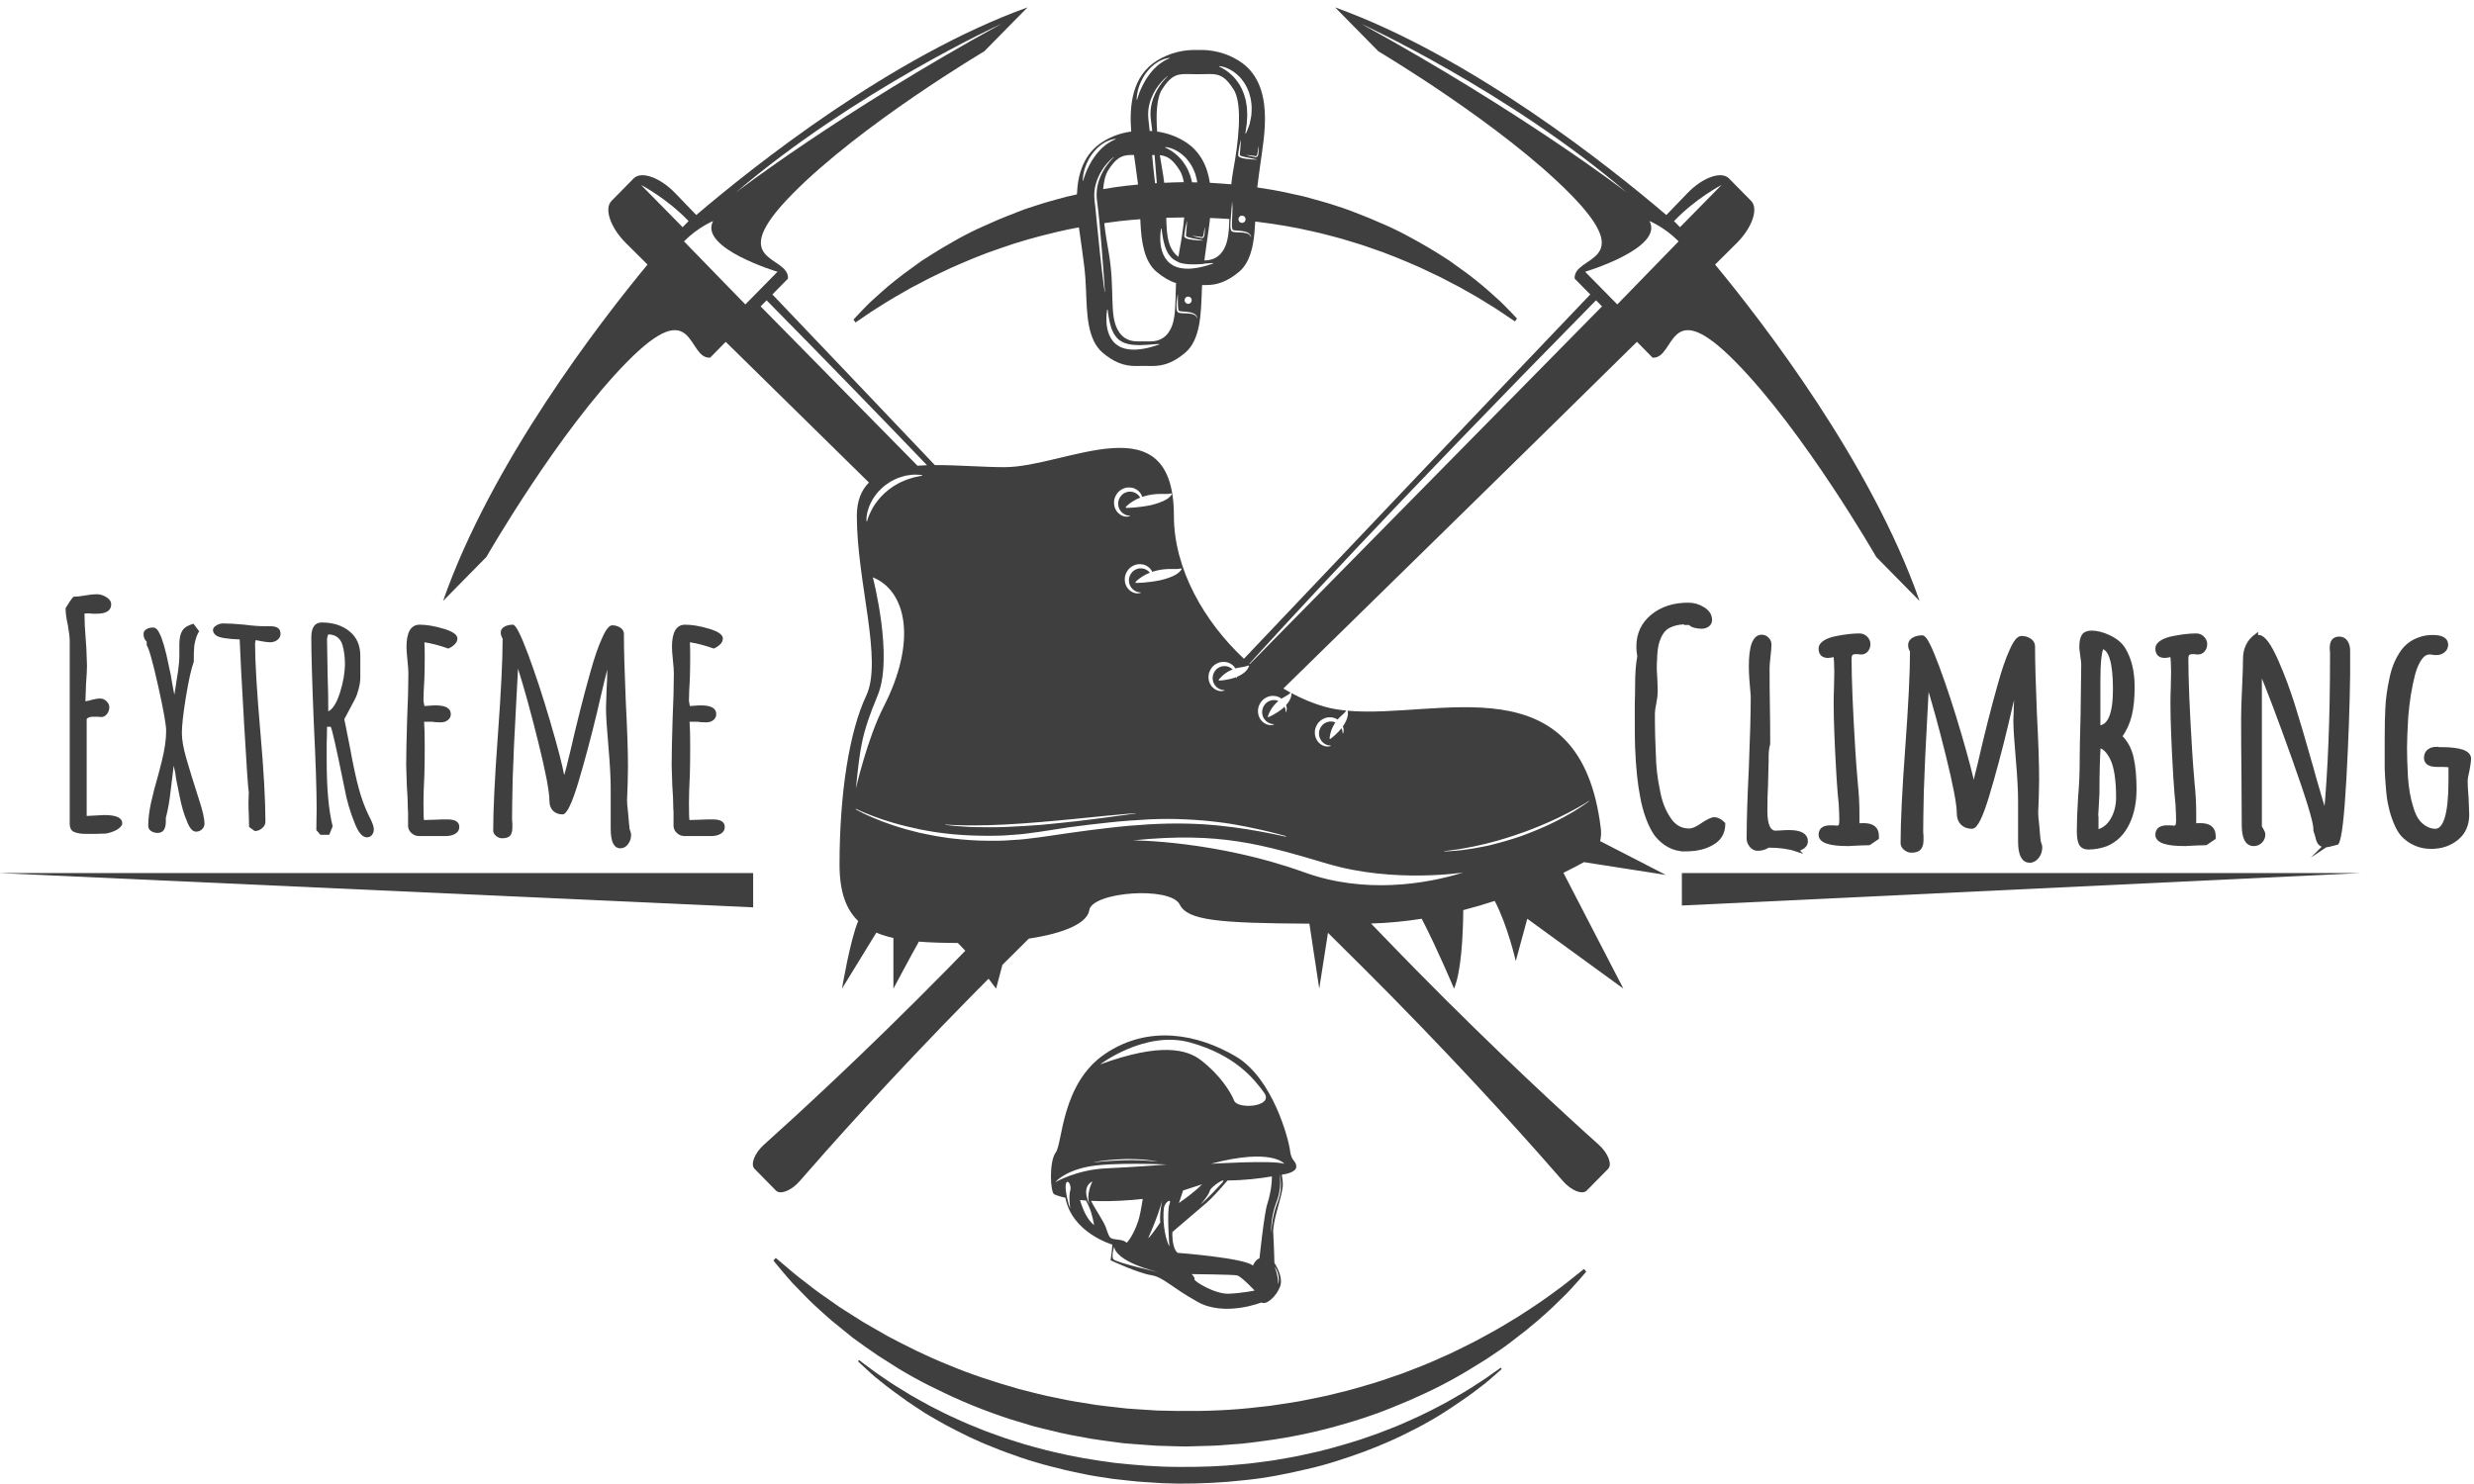 <?xml version="1.0" encoding="UTF-8"?>
<!DOCTYPE svg PUBLIC "-//W3C//DTD SVG 1.1//EN" "http://www.w3.org/Graphics/SVG/1.1/DTD/svg11.dtd">
<!-- Creator: CorelDRAW 2020 (64-Bit) -->
<svg xmlns="http://www.w3.org/2000/svg" xml:space="preserve" width="50mm" height="30mm" version="1.1" style="shape-rendering:geometricPrecision; text-rendering:geometricPrecision; image-rendering:optimizeQuality; fill-rule:evenodd; clip-rule:evenodd"
viewBox="0 0 5000 3000"
 xmlns:xlink="http://www.w3.org/1999/xlink"
 xmlns:xodm="http://www.corel.com/coreldraw/odm/2003">
 <defs>
  <style type="text/css">
   <![CDATA[
    .str0 {stroke:#3F3F3F;stroke-width:7.62;stroke-miterlimit:22.926}
    .fil0 {fill:#3F3F3F;fill-rule:nonzero}
   ]]>
  </style>
 </defs>
 <g id="Слой_x0020_1">
  <g id="_1707477303072">
   <path class="fil0" d="M3203.54 549.37c0,0 159.54,-47.69 130.11,-102.55 0,0 30.68,12.49 58.87,41.13l-123.96 127.47 -65.02 -66.06 0 0.01zm-677.62 793.07c-0.28,-0.24 -0.56,-0.49 -0.85,-0.74 61.07,-67.47 289.63,-317.21 700.52,-734.64l12.12 12.31 -711.79 723.07zm157.41 403.81c134.2,39.65 274.01,17.54 274.01,17.54 -76.54,24.02 -200.22,43.31 -320.37,0 -179.98,-64.91 -347.25,-64.91 -347.25,-64.91 176.52,-17.92 261.01,8.22 393.61,47.37zm528.45 -126.73c0,0 -3.84,3.07 -10.98,7.94 -3.55,2.36 -7.91,5.29 -12.98,8.5 -5.07,3.21 -10.81,6.81 -17.28,10.34 -6.39,3.74 -13.49,7.37 -20.93,11.39 -7.57,3.78 -15.45,7.97 -23.92,11.61 -8.43,3.74 -17.14,7.65 -26.15,11.18 -4.48,1.8 -9.02,3.56 -13.57,5.4 -4.59,1.69 -9.22,3.38 -13.84,5.08 -9.27,3.28 -18.73,5.99 -27.97,8.82 -9.22,2.96 -18.52,5.01 -27.41,7.44 -8.85,2.58 -17.69,3.88 -25.95,5.57 -8.25,1.73 -16.14,2.93 -23.41,3.96 -7.28,1.05 -13.95,2.08 -19.9,2.54 -5.95,0.49 -11.15,0.88 -15.42,1.23 -8.54,0.6 -13.42,0.81 -13.42,0.81l-0.05 -0.6c0,0 4.83,-0.63 13.28,-1.76 4.21,-0.6 9.35,-1.27 15.24,-2.08 5.88,-0.85 12.46,-2.23 19.66,-3.53 7.2,-1.27 14.98,-2.72 23.12,-4.73 8.15,-1.97 16.85,-3.67 25.61,-6.24 8.8,-2.51 18,-4.69 27.12,-7.76 9.15,-2.93 18.51,-5.72 27.66,-9.14 4.61,-1.59 9.22,-3.21 13.79,-4.83 4.55,-1.73 9.07,-3.5 13.55,-5.22 8.99,-3.36 17.68,-7.17 26.13,-10.73 8.41,-3.56 16.41,-7.41 24.04,-10.9 7.53,-3.74 14.73,-7.09 21.21,-10.55 26.08,-13.44 42.45,-24.23 42.45,-24.23l0.31 0.49 0.01 0zm-1674.56 -1000.13l12.08 -12.31c124.79,126.73 232.63,237.92 324.2,333.37 -6.54,0.21 -12.96,0.53 -19.28,0.99l-317 -322.05zm-154.86 -131.42c28.24,-28.65 58.89,-41.13 58.89,-41.13 -29.44,54.85 130.09,102.55 130.09,102.55l-65 66.06 -123.98 -127.47 0 -0.01zm-86.82 -114.11c0,0 52.56,27.23 96.11,73.15l-12.06 12.24 -84.05 -85.39zm728.27 -325.68c-328.76,180.7 -537.29,341.48 -537.29,341.48 240.44,-205.6 537.29,-341.48 537.29,-341.48zm281.62 949.69c1.51,2.3 2.42,4.56 3.07,6.67 1.24,-0.42 2.47,-0.95 3.74,-1.27 2.73,-0.88 5.54,-1.48 8.29,-2.15 2.77,-0.53 5.51,-1.13 8.23,-1.45 2.69,-0.46 5.39,-0.67 7.95,-0.84 5.17,-0.39 9.99,-0.39 14.26,-0.32 2.11,0 4.18,0.14 6.03,0.11 1.73,-0.15 3.61,-0.08 5,-0.32 1.43,-0.18 2.77,-0.32 3.58,-0.57 0.92,-0.17 1.42,-0.28 1.42,-0.28l1.77 1.02c0,0 -0.73,1.56 -2.6,3.71 -0.87,1.16 -2.13,2.36 -3.59,3.67 -1.51,1.27 -3.3,2.61 -5.36,3.81 -8.23,4.94 -20.25,8.96 -32.4,11.78 -12.25,2.47 -24.61,3.88 -33.89,4.69 -9.3,0.67 -15.51,0.6 -15.51,0.6l-0.09 -2.08c0,0 0.36,-0.39 1.05,-1.06 0.68,-0.6 1.67,-1.69 2.95,-2.68 2.52,-2.19 6.12,-4.94 10.36,-7.62 4.28,-2.65 9.22,-5.19 14.47,-7.23 0,0 0.14,-0.04 0.21,-0.07 -0.83,-1.45 -1.76,-2.89 -3.06,-4.31 -3.51,-3.98 -9.25,-7.33 -15.82,-7.79 -6.62,-0.53 -13.74,2.04 -18.66,7.12 -2.45,2.51 -4.38,5.54 -5.58,8.82 -1.2,3.21 -1.64,6.81 -1.4,10.09 0.42,6.74 3.73,12.53 7.64,16.09 3.89,3.7 8.24,5.29 11.23,5.96 1.52,0.25 2.7,0.46 3.57,0.46 0.84,0.04 1.28,0.07 1.28,0.07l-0.02 0.92c-0.09,-0.11 -1.61,0.81 -5.32,1.06 -3.48,0.17 -9,-0.46 -14.47,-4.27 -5.5,-3.57 -10.8,-10.66 -12,-19.62 -0.1,-1.2 -0.32,-2.04 -0.28,-3.6 0.01,-0.98 -0.12,-1.48 0.03,-2.96 0.18,-2.75 0.6,-4.97 1.42,-7.23 1.51,-4.59 4.05,-8.86 7.4,-12.38 3.5,-3.42 7.71,-6 12.19,-7.55 4.4,-1.63 9.45,-1.73 13.37,-1.17 4.66,0.53 8.6,2.3 11.86,4.48 3.32,2.16 5.85,4.94 7.68,7.69zm82.99 152.31c-0.08,-0.07 -0.72,1.52 -2.58,3.71 -0.88,1.13 -2.16,2.33 -3.62,3.63 -1.49,1.31 -3.27,2.61 -5.33,3.85 -8.26,4.94 -20.26,8.92 -32.43,11.74 -12.24,2.51 -24.6,3.88 -33.87,4.7 -9.29,0.67 -15.53,0.6 -15.53,0.6l-0.08 -2.09c0,0 0.35,-0.35 1.04,-1.05 0.69,-0.6 1.67,-1.7 2.95,-2.68 2.54,-2.19 6.13,-4.91 10.39,-7.59 4.26,-2.68 9.19,-5.19 14.46,-7.23l0.01 -0.04c-0.28,-0.31 -0.48,-0.67 -0.8,-1.02 -3.51,-3.95 -9.24,-7.34 -15.81,-7.76 -6.61,-0.57 -13.75,2.05 -18.65,7.13 -2.47,2.46 -4.4,5.53 -5.59,8.81 -1.18,3.21 -1.65,6.81 -1.4,10.09 0.43,6.71 3.74,12.53 7.65,16.09 3.88,3.67 8.23,5.29 11.23,5.96 1.5,0.25 2.7,0.43 3.55,0.43 0.86,0.07 1.31,0.1 1.31,0.1l-0.04 0.92c-0.1,-0.11 -1.62,0.81 -5.33,1.06 -3.46,0.14 -8.97,-0.5 -14.47,-4.27 -5.48,-3.56 -10.82,-10.66 -12,-19.65 -0.08,-1.17 -0.32,-2.01 -0.28,-3.56 0.02,-1.03 -0.12,-1.49 0.04,-2.97 0.17,-2.75 0.6,-4.97 1.41,-7.26 1.52,-4.56 4.05,-8.86 7.41,-12.39 3.49,-3.38 7.7,-5.96 12.2,-7.51 4.38,-1.62 9.45,-1.73 13.37,-1.2 4.64,0.56 8.58,2.33 11.86,4.51 3.32,2.12 5.83,4.94 7.66,7.7 0.69,1.02 1.17,2.04 1.66,3.1 1.03,-0.39 2.04,-0.81 3.08,-1.09 2.74,-0.89 5.53,-1.49 8.28,-2.16 2.79,-0.52 5.53,-1.09 8.23,-1.44 2.72,-0.43 5.4,-0.67 7.97,-0.85 5.15,-0.39 9.97,-0.35 14.26,-0.28 2.11,0 4.19,0.1 6.02,0.07 1.75,-0.11 3.62,-0.07 5,-0.28 1.44,-0.21 2.76,-0.32 3.57,-0.57 0.95,-0.21 1.42,-0.31 1.42,-0.31l1.78 1.05zm-624.42 16.94c68.08,27.41 89.81,129.23 21.77,261.73 -32.75,63.74 -55.99,165.01 -55.99,165.01 8.5,-80.67 10.62,-108.05 43.96,-187.98 32.43,-77.74 -9.74,-238.76 -9.74,-238.76zm470.94 482.1c36.01,-3.56 60.06,-5.29 60.06,-5.29l0.05 0.6c0,0 -5.98,0.92 -16.47,2.26 -10.47,1.27 -25.36,3.63 -43.32,5.86 -17.96,2.18 -38.86,5.29 -61.34,7.69 -22.51,2.47 -46.5,5.04 -70.58,7.23 -12.03,0.92 -24.08,1.69 -35.98,2.43 -11.86,0.74 -23.58,1.24 -34.89,1.8 -11.34,0.39 -22.29,0.67 -32.7,0.57 -10.4,0 -20.22,-0.04 -29.3,-0.32 -4.53,-0.14 -8.87,-0.18 -13.01,-0.39 -4.13,-0.28 -8.04,-0.53 -11.72,-0.81 -7.36,-0.46 -13.77,-0.88 -19.04,-1.48 -10.52,-1.06 -16.52,-1.84 -16.52,-1.84l0.03 -0.56c0,0 6.04,0.32 16.57,0.85 5.26,0.35 11.65,0.49 19.01,0.63 7.33,0.18 15.63,0.28 24.68,0.18 36.16,-0.07 84.34,-2.61 132.4,-6.81 48.05,-3.92 96.04,-9.1 132.05,-12.6l0.02 0zm261.43 -298.72c0.19,0.28 0.28,0.53 0.45,0.81 0,0 0.1,-0.04 0.14,-0.04 1.75,-0.46 3.24,-0.95 4.91,-1.23 1.72,-0.28 3.02,-0.67 4.68,-0.85 1.6,-0.25 3.1,-0.49 4.5,-0.7 1.52,-0.22 2.81,-0.5 4.27,-0.78 1.39,-0.32 2.62,-0.67 3.68,-1.06 2.44,-0.81 3.83,-1.3 3.83,-1.3l1.58 0.6c0,0 -0.44,1.05 -1.24,2.89 -0.41,0.95 -0.82,2.11 -1.69,3.21 -0.83,1.13 -1.59,2.61 -2.81,3.81 -1.26,1.13 -2.47,2.61 -4.03,3.77 -1.6,1.13 -3.12,2.58 -4.97,3.57 -2.92,1.83 -6.15,3.45 -9.48,4.86 -0.1,0.43 -0.18,0.89 -0.27,1.2 -0.24,0.89 -0.35,1.34 -0.35,1.34l-0.93 0c0,0 -0.03,-0.45 -0.08,-1.27 0,-0.14 -0.06,-0.38 -0.06,-0.52 -0.21,0.1 -0.41,0.21 -0.63,0.31 -4.19,1.56 -8.49,2.68 -12.52,3.67 -4.06,0.92 -7.86,1.62 -11.16,2.08 -6.55,0.92 -10.99,0.92 -10.99,0.92l-0.12 -1.73c0,0 0.99,-1.34 2.67,-3.17 1.67,-1.87 4.02,-4.2 6.77,-6.6 2.75,-2.29 5.89,-4.55 9.23,-6.49 1.62,-0.99 3.36,-1.87 5.04,-2.65 1.43,-0.77 2.94,-1.27 4.37,-1.9 -3.56,-3.49 -8.74,-6.35 -14.72,-6.74 -6.6,-0.56 -13.72,2.05 -18.63,7.13 -2.46,2.5 -4.39,5.53 -5.58,8.82 -1.21,3.21 -1.67,6.77 -1.43,10.08 0.43,6.71 3.74,12.53 7.65,16.09 3.91,3.67 8.25,5.29 11.24,5.93 1.5,0.28 2.7,0.49 3.57,0.49 0.84,0.04 1.29,0.07 1.29,0.07l-0.04 0.92c-0.09,-0.11 -1.64,0.78 -5.33,1.06 -3.44,0.17 -8.98,-0.5 -14.47,-4.27 -5.5,-3.56 -10.8,-10.65 -11.99,-19.65 -0.11,-1.2 -0.31,-2.01 -0.28,-3.56 0.02,-0.99 -0.15,-1.48 0.03,-3 0.18,-2.72 0.58,-4.94 1.42,-7.23 1.5,-4.55 4.04,-8.86 7.4,-12.39 3.49,-3.38 7.71,-5.96 12.2,-7.51 4.39,-1.62 9.45,-1.73 13.36,-1.2 4.64,0.53 8.61,2.33 11.87,4.52 3.34,2.11 5.84,4.9 7.65,7.69zm-745.12 -303.91c0.21,-2.22 0.47,-4.97 1.13,-8.04 0.62,-3.07 1.38,-6.56 2.7,-10.16 1.09,-3.78 2.8,-7.59 4.68,-11.64 2.13,-3.85 4.1,-8.22 7.06,-12.07 2.8,-4.02 5.67,-8.22 9.35,-11.78 3.36,-3.92 7.41,-7.2 11.27,-10.72 4.05,-3.25 8.56,-5.9 12.76,-8.79 4.38,-2.57 9.04,-4.44 13.36,-6.56 4.43,-1.76 8.95,-2.96 13.1,-4.23 4.13,-1.38 8.34,-1.63 12.04,-2.23 3.72,-0.56 7.13,-1.02 10.21,-0.88 3.06,-0.03 5.74,0.14 7.93,0.25 4.35,0.25 6.82,0.6 6.82,0.6l0.18 1.13c0,0 -2.35,0.49 -6.44,1.34 -2.05,0.42 -4.52,0.95 -7.37,1.55 -2.86,0.46 -5.97,1.59 -9.38,2.65 -3.38,1.16 -7.21,2.01 -10.94,3.74 -3.74,1.65 -7.74,3.28 -11.79,5.18 -3.87,2.26 -7.95,4.45 -11.95,6.88 -3.77,2.79 -7.85,5.29 -11.49,8.4 -3.59,3.14 -7.44,5.99 -10.61,9.52 -1.64,1.7 -3.32,3.32 -4.89,5.01 -1.46,1.77 -2.92,3.53 -4.36,5.26 -2.96,3.42 -5.23,7.12 -7.64,10.48 -2.08,3.59 -4.26,6.84 -5.8,10.08 -6.78,12.85 -8.91,22.37 -8.91,22.37l-1.07 -0.28c0,0 -0.07,-0.6 -0.1,-1.8 -0.01,-1.24 -0.05,-3.03 0.15,-5.26zm491.15 626.83c-13.51,1.45 -27.08,3.11 -40.7,4.94 -13.65,1.7 -27.32,3.71 -40.95,5.61 -27.32,3.81 -54.53,8.4 -81.6,11.36 -13.49,1.98 -26.99,2.44 -40.28,3.32 -13.3,1.2 -26.47,0.84 -39.41,0.99 -25.9,0 -50.91,-1.87 -74.49,-4.59 -11.82,-1.2 -23.18,-3.46 -34.23,-5.05 -11,-1.94 -21.55,-4.33 -31.71,-6.35 -10.03,-2.64 -19.71,-4.86 -28.8,-7.44 -9.03,-2.82 -17.72,-5.08 -25.67,-7.94 -15.98,-5.36 -29.73,-10.61 -40.82,-15.45 -11.17,-4.72 -19.7,-8.99 -25.49,-11.96 -5.77,-3 -8.76,-4.76 -8.76,-4.76l0.57 -0.99c0,0 3.06,1.59 8.95,4.24 5.91,2.68 14.66,6.35 25.92,10.58 11.22,4.37 25.08,9 41.13,13.69 7.99,2.5 16.71,4.37 25.74,6.81 9.12,2.04 18.71,4.26 28.7,6.52 10.12,1.77 20.61,3.85 31.52,5.51 10.98,1.27 22.23,3.17 33.93,4.09 23.35,2.04 48.05,3.14 73.56,3.07 12.76,-0.25 25.74,-0.04 38.83,-1.31 13.09,-1.02 26.38,-1.55 39.64,-3.67 26.47,-3.14 53.83,-8.08 81.18,-12.06 13.74,-1.8 27.47,-3.67 41.17,-5.26 13.67,-1.73 27.35,-3.24 40.92,-4.62 27.15,-2.89 53.98,-4.9 80.01,-6.24 26.03,-1.34 51.29,-1.17 75.19,-0.04 11.95,0.42 23.55,1.41 34.77,2.22 11.2,1.24 22.03,1.98 32.35,3.46 20.7,2.5 39.5,5.89 56.06,9.24 16.57,3.28 30.9,6.64 42.69,9.39 11.82,2.64 20.94,5.39 27.24,6.98 6.27,1.66 9.61,2.54 9.61,2.54l-0.24 1.13c0,0 -3.37,-0.7 -9.71,-2.01 -6.36,-1.27 -15.6,-3.39 -27.47,-5.61 -11.86,-2.26 -26.26,-5.01 -42.87,-7.58 -16.59,-2.65 -35.39,-5.22 -55.98,-7.27 -10.27,-1.2 -21.03,-1.69 -32.15,-2.65 -11.12,-0.49 -22.63,-1.16 -34.48,-1.34 -23.69,-0.49 -48.66,0.11 -74.47,1.52 -25.8,1.59 -52.43,3.81 -79.39,6.98l-0.01 0zm508.7 -1625.23c0,0 296.86,135.87 537.31,341.48 0,0 -208.55,-160.78 -537.31,-341.48zm728.25 325.68l-84.02 85.39 -12.08 -12.24c43.55,-45.92 96.1,-73.15 96.1,-73.15zm-139.63 349.17c47.43,3.32 29.04,-132.52 168.06,8.71 139.04,141.24 284.18,394.25 284.18,394.25l87.52 88.89c-97.78,-280.03 -317.71,-564.55 -413.22,-680.06 15.11,-14.96 29.7,-29.49 43.62,-43.35 31.39,-31.25 44.54,-69.7 29.21,-85.33l-22.37 -22.68 -22.37 -22.72c-15.36,-15.63 -53.21,-2.26 -83.98,29.67 -13.65,14.15 -27.93,28.96 -42.65,44.26 -113.71,-97 -393.78,-320.42 -669.43,-419.75l87.5 88.89c0,0 249.04,147.47 388.07,288.71 139.02,141.23 5.32,122.53 8.58,170.76l31.5 31.96c-206.55,216.29 -464.79,488.71 -699.93,736.47 -80.79,-75.48 -141.54,-182.05 -141.54,-288.74 0,-233.97 -217.41,-98.59 -342.17,-98.59 -44.14,0 -94.44,-4.41 -141.01,-4.2 -115.89,-122.01 -228.18,-240.07 -328.3,-344.94l31.49 -31.96c3.27,-48.22 -130.46,-29.53 8.57,-170.76 139.04,-141.24 388.06,-288.71 388.06,-288.71l87.51 -88.89c-275.65,99.33 -555.72,322.75 -669.42,419.75 -14.73,-15.31 -29.02,-30.12 -42.65,-44.26 -30.76,-31.93 -68.63,-45.29 -84,-29.67l-22.36 22.72 -22.34 22.68c-15.36,15.63 -2.21,54.08 29.19,85.33 13.93,13.87 28.52,28.4 43.6,43.35 -95.5,115.52 -315.43,400.03 -413.21,680.06l87.51 -88.89c0,0 145.16,-253.01 284.18,-394.25 139.04,-141.23 120.63,-5.39 168.08,-8.71l31.48 -32c88.81,87.52 187.22,184.17 289.46,284.44 -15.39,15.35 -24.47,37.01 -24.47,67.48 0,133.93 52.91,291.67 18.89,363.66 -34.01,72 -53.86,197.28 -53.86,341.31 0,54.5 13.01,90.41 37.71,114.01 -16.33,38.31 -32.73,136.61 -32.73,136.61l69.4 -113.13c10.46,4.45 21.96,7.98 34.49,10.76l0 102.44c0,0 35.53,-66.77 51.49,-95.06 23.82,1.97 50.11,2.64 78.66,2.75 4.81,4.66 9.92,10.02 15.13,15.7 -14.29,14.71 -27.05,27.83 -38.05,38.98 -166.47,169.14 -306.11,296.89 -368.97,353.2 -18.85,16.89 -27.71,39.74 -18.87,48.74l21.64 21.98 21.64 21.94c8.83,9 31.33,0 47.94,-19.16 55.41,-63.84 181.21,-205.71 347.7,-374.84 9.86,-10.02 21.3,-21.56 33.99,-34.29 9.21,11.85 15.24,20 15.24,20l12.73 -47.97c16.27,-16.23 34.15,-34.01 53.45,-53.12 75.05,-11.29 118.3,-32.35 122.09,-57.35 5.66,-37.43 164.43,-48.95 182.86,-11.53 15.79,32.06 77.4,37.71 262.04,38.7l19.9 131.28c0,0 9.32,-58.9 17.65,-112.84 53.75,53.26 97.3,96.68 127.26,127.12 166.49,169.13 292.24,311 347.68,374.84 16.62,19.16 39.14,28.16 47.96,19.16l21.62 -21.94 21.62 -21.98c8.85,-9 0,-31.86 -18.85,-48.74 -62.86,-56.3 -202.5,-184.06 -368.98,-353.2 -23.21,-23.6 -54.09,-55.41 -91.21,-93.97 35.13,-1.06 69.37,-4.48 102.36,-9.7 31.44,60.52 65.3,141.23 65.3,141.23 14.62,-34.01 18.16,-106.6 18.7,-158.7 22.12,-5.67 43.33,-11.92 63.52,-18.59 26.02,49.31 42.57,121.62 42.57,121.62l23.27 -85.54 194.14 141.2 -121.11 -234.04c16.05,-7.9 30.02,-15.24 41.5,-21.59l165.47 25.82 -132.81 -68.39c1.85,-7.94 2.48,-16.37 1.47,-24.83 -40.84,-341.21 -327.83,-221.98 -511.78,-238.73 0.07,0.45 0.14,0.84 0.23,1.44 0.17,0.99 0.45,2.22 0.32,3.64 -0.08,1.41 0.06,3.03 -0.32,4.72 -0.42,1.66 -0.65,3.57 -1.31,5.44 -0.72,1.79 -1.24,3.88 -2.25,5.71 -1.67,3.6 -3.75,7.23 -6.12,10.65 1.17,3.43 1.49,6.6 1.39,8.86 -0.09,1.8 -0.41,3.17 -0.65,4.06 -0.24,0.91 -0.37,1.37 -0.37,1.37l-0.91 0c0,0 -0.04,-0.42 -0.08,-1.3 0,-0.85 -0.19,-2.05 -0.45,-3.6 -0.35,-1.59 -0.96,-3.56 -1.95,-5.61 -1.99,2.43 -4.02,4.94 -6.05,7.13 -2.9,3.03 -5.69,5.75 -8.2,7.93 -5,4.41 -8.71,6.92 -8.71,6.92l-1.03 -1.38c0,0 0.12,-1.69 0.51,-4.16 0.4,-2.47 1.1,-5.75 2.12,-9.24 1.06,-3.46 2.47,-7.13 4.22,-10.59 0.83,-1.73 1.8,-3.45 2.8,-5.04 0.63,-1.17 1.38,-2.19 2.11,-3.21 -2.3,-1.03 -4.8,-1.77 -7.49,-1.94 -6.6,-0.53 -13.72,2.01 -18.64,7.09 -2.48,2.5 -4.41,5.57 -5.58,8.82 -1.2,3.24 -1.66,6.81 -1.42,10.12 0.43,6.74 3.75,12.53 7.65,16.09 3.9,3.7 8.24,5.29 11.21,5.96 1.53,0.25 2.73,0.42 3.6,0.42 0.84,0.07 1.28,0.11 1.28,0.11l-0.04 0.92c-0.1,-0.11 -1.63,0.81 -5.33,1.02 -3.45,0.18 -8.97,-0.46 -14.47,-4.23 -5.49,-3.57 -10.79,-10.66 -11.99,-19.65 -0.1,-1.2 -0.3,-2.01 -0.27,-3.57 0.02,-0.98 -0.13,-1.48 0.02,-2.96 0.18,-2.75 0.59,-4.97 1.42,-7.27 1.51,-4.55 4.05,-8.85 7.4,-12.38 3.49,-3.39 7.72,-5.96 12.19,-7.51 4.41,-1.63 9.46,-1.73 13.39,-1.2 4.49,0.53 8.29,2.26 11.52,4.3 1.13,-1.27 2.12,-2.47 3.29,-3.6 1.31,-1.2 2.16,-2.22 3.47,-3.31 1.22,-1.1 2.35,-2.12 3.38,-3.11 1.17,-1.02 2.1,-1.97 3.16,-3 1.02,-1.02 1.81,-2.01 2.52,-2.92 0.73,-0.96 1.27,-1.66 1.69,-2.19 -15.13,-1.52 -29.58,-3.95 -43.08,-7.69 -22.43,-6.25 -45.16,-15.59 -67.58,-27.59 -0.04,0.53 -0.07,1.27 -0.12,2.26 -0.08,1.02 -0.06,2.26 -0.5,3.6 -0.39,1.34 -0.61,3 -1.35,4.55 -0.78,1.55 -1.41,3.31 -2.46,4.97 -1.1,1.62 -2.05,3.49 -3.44,5.12 -0.95,1.2 -2,2.4 -3.06,3.56 1.13,3.39 1.43,6.46 1.32,8.68 -0.09,1.8 -0.38,3.14 -0.64,4.06 -0.23,0.88 -0.35,1.37 -0.35,1.37l-0.94 0c0,0 -0.03,-0.46 -0.05,-1.3 0,-0.85 -0.19,-2.09 -0.47,-3.64 -0.34,-1.62 -1,-3.63 -2.05,-5.78 -0.91,0.91 -1.84,1.87 -2.81,2.71 -3.38,2.97 -7.03,5.54 -10.48,7.91 -3.48,2.29 -6.82,4.3 -9.73,5.89 -5.85,3.17 -10,4.76 -10,4.76l-0.72 -1.59c0,0 0.5,-1.62 1.42,-3.91 0.92,-2.33 2.33,-5.37 4.11,-8.58 1.79,-3.14 3.94,-6.38 6.42,-9.34 1.17,-1.52 2.51,-2.93 3.82,-4.27 1.26,-1.45 2.77,-2.61 4.04,-3.88 0.55,-0.46 1.03,-0.85 1.54,-1.27 -2.23,-0.92 -4.63,-1.66 -7.22,-1.84 -6.62,-0.53 -13.74,2.05 -18.65,7.13 -2.46,2.5 -4.39,5.54 -5.58,8.82 -1.2,3.24 -1.65,6.81 -1.42,10.09 0.42,6.73 3.74,12.52 7.65,16.12 3.9,3.67 8.24,5.25 11.23,5.93 1.52,0.24 2.72,0.45 3.57,0.45 0.84,0.04 1.31,0.07 1.31,0.07l-0.06 0.96c-0.08,-0.11 -1.61,0.77 -5.31,1.02 -3.46,0.18 -8.99,-0.46 -14.47,-4.27 -5.51,-3.56 -10.82,-10.65 -12.01,-19.61 -0.09,-1.24 -0.31,-2.05 -0.27,-3.6 0.01,-0.99 -0.13,-1.45 0.02,-2.96 0.18,-2.76 0.61,-4.98 1.43,-7.27 1.51,-4.52 4.03,-8.82 7.39,-12.38 3.51,-3.39 7.72,-5.97 12.2,-7.52 4.4,-1.62 9.45,-1.73 13.37,-1.16 4.66,0.49 8.6,2.29 11.88,4.48 0.44,0.28 0.76,0.63 1.17,0.95 0.18,-0.11 0.37,-0.28 0.56,-0.39 1.53,-0.88 2.59,-1.69 4.12,-2.47 1.41,-0.77 2.73,-1.51 3.97,-2.22 1.35,-0.74 2.45,-1.48 3.72,-2.26 1.23,-0.77 2.23,-1.51 3.09,-2.26 1.95,-1.62 3.09,-2.54 3.11,-2.57 -4.93,-2.68 -9.85,-5.5 -14.75,-8.43 241.08,-236.16 504.68,-494.04 714.6,-700.92l31.48 32 -0.04 0.02z"/>
   <path class="fil0" d="M2447.2 2352.67c123.82,-32.88 148.5,0 148.5,0 -23.91,-7.76 -148.5,0 -148.5,0zm141.21 49.59c-0.19,3.24 -0.63,6.6 -1.33,10.05 -0.68,3.46 -1.5,6.99 -2.58,10.55 -0.47,1.77 -1.07,3.53 -1.71,5.29 -0.62,1.84 -1.21,3.5 -1.9,5.22 -1.35,3.46 -2.47,6.81 -3.51,10.27 -1.05,3.39 -1.92,6.84 -2.7,10.16 -0.72,3.32 -1.51,6.56 -2.08,9.67 -0.57,3.07 -1.05,6.03 -1.44,8.74 -0.34,2.72 -0.67,5.26 -0.95,7.45 -0.23,2.26 -0.43,4.16 -0.55,5.78 -0.24,3.25 -0.3,5.08 -0.3,5.08l-0.25 0c0,0 -0.4,-7.4 0.69,-18.45 0.55,-5.5 1.47,-11.96 2.92,-18.69 1.43,-6.78 3.45,-13.94 6.02,-20.85 1.22,-3.5 2.63,-6.85 3.64,-10.37 1.1,-3.43 1.96,-6.92 2.66,-10.31 1.42,-6.73 2.07,-13.19 2.25,-18.69 0.15,-5.54 -0.16,-10.16 -0.54,-13.37 -0.36,-3.21 -0.77,-5.01 -0.77,-5.01l0.22 -0.04c0,0 0.6,1.77 1.21,4.98 0.54,3.21 1.31,7.86 1.31,13.47 0.03,2.79 -0.05,5.86 -0.31,9.07zm-43.01 141.58c-8.21,2.4 -13.31,14.71 -13.31,14.71 -15.68,-15.48 -152.05,-25.85 -152.05,-25.85 -12.52,-10.34 -10.58,-42.19 -10.58,-42.19 0,0 50.95,-43.8 69.36,-59.32 9.62,-8.08 27.37,-27.84 42.13,-44.8 36.34,-0.38 65.27,-4.16 89.52,-8.18 0.26,19.44 -4.81,42.78 -9.41,56.19 -5.87,17.11 -15.67,109.45 -15.67,109.45l0.01 -0.01zm-61.98 71.47c-28.01,1.2 -70.91,-25.47 -69.34,-29.04 1.57,-3.6 -5.69,-10.58 -5.69,-10.58 0,0 82.49,0.78 91.49,2.58 9.01,1.79 35.67,30.65 35.67,30.65 0,0 -24.11,5.19 -52.12,6.39l-0.01 0zm-120.08 -180.53c-5.45,13.29 0,85.18 0,85.18 -11.17,-21.69 -13.44,-57.77 -11.17,-77.14 1.57,-13.3 17.06,-22.4 11.17,-8.04zm-18.42 36.44c0,0 -19.59,29.24 -24.5,31.82 0,0 19.21,-41.37 28.43,-76.62 0,0 -5.9,26.67 -3.93,44.8zm-95.01 74.21c-4.17,-6.63 1.95,-25.47 1.95,-25.47 0,0 -3.12,27.87 88.57,51.74 1.93,0.5 -86.38,-19.61 -90.52,-26.28l0 0.01zm-14.83 -63.66c-4.73,-13.48 -22.65,-38.78 -30.07,-54.18 21.68,1.09 48.88,0.85 82.7,-1.77 7.67,-0.6 14.87,-1.3 21.76,-2.11 -2.85,18.62 -6.06,35.56 -9.34,45.28 -10.59,31.47 -23.13,43.42 -23.13,43.42 -6.27,-6.81 -20.38,-6 -27.82,-7.97 -7.44,-1.98 -8.23,-6 -14.11,-22.68l0.01 0.01zm-52.44 -55.8c3.86,0.35 7.99,0.74 12.35,1.05 1.88,4.17 3.76,7.91 5.22,10.94 7.06,14.71 10.98,38.63 10.98,38.63 -13.46,-10.13 -22.58,-31.01 -28.55,-50.61l0 -0.01zm20.26 11c0,0 -20.43,-36.58 5.04,-48.71 0,0 -14.91,27.2 -5.04,48.71zm-70.2 -47.05c0,0 16.16,-20.92 64.35,-31.04 48.2,-10.16 161.34,-4.8 161.34,-4.8 0,0 -62.58,5.08 -122.55,7.76 -59.94,2.68 -103.14,28.08 -103.14,28.08zm30.21 16.83c-3.51,11.64 0,36.09 0,36.09 -4.69,-9.84 -10.52,-37.71 -9.1,-47.48 2.2,-14.95 12.63,-0.24 9.1,11.4l0 -0.01zm53.09 -58.3c3.49,-0.53 8.46,-1.45 14.46,-2.12 6.02,-0.71 13.02,-1.59 20.57,-2.08 7.54,-0.5 15.6,-0.92 23.66,-1.17 4.05,0 8.09,-0.07 12.06,0.04 3.97,0.07 7.87,0.1 11.67,0.28 3.79,0.11 7.44,0.35 10.89,0.64 3.46,0.35 6.72,0.56 9.74,0.95 6.02,0.6 11,1.48 14.47,2.08 3.5,0.63 5.46,1.06 5.46,1.06l-0.03 0.17c0,0 -2,-0.17 -5.5,-0.6 -3.47,-0.45 -8.49,-0.91 -14.49,-1.3 -3.01,-0.28 -6.27,-0.35 -9.72,-0.57 -3.47,-0.21 -7.11,-0.28 -10.87,-0.38 -3.78,-0.14 -7.68,-0.11 -11.62,-0.14 -3.95,-0.04 -7.98,0.1 -12,0.14 -8.05,0.14 -16.07,0.46 -23.61,0.88 -7.52,0.42 -14.55,0.88 -20.56,1.41 -12.01,0.99 -19.99,1.98 -19.99,1.98l-0.05 -0.22c0,0 1.99,-0.42 5.46,-1.05zm169.48 81.37c-1.82,1.48 -2.94,2.36 -2.94,2.36l0.54 -1.44c0.97,-3.11 4.04,-12.35 7.98,-24.1 14.43,-4.48 26.65,-8.89 38.35,-12.48 -16.56,16.65 -36.78,30.83 -43.92,35.66l-0.01 0zm59.56 -22.51c2.36,-9.52 39.39,-31.64 23.51,-14.71 0,0 -29.38,32.25 -42.31,42.19 0,0 16.47,-17.93 18.81,-27.49l-0.01 0.01zm-39.96 -299.92c90.52,25.08 129.18,73.05 149.76,101.69 20.56,28.68 -53.49,34.05 -60.55,16.12 -7.04,-17.92 -29.5,-53.33 -68.05,-82.61 -26.74,-20.28 -78.75,-36.19 -202.9,9.18 0,0 91.23,-69.46 181.75,-44.37l-0.01 -0.01zm171.43 453.93c0,0 0.38,0.46 0.9,1.3 0.53,0.81 1.31,1.98 2.05,3.49 0.79,1.49 1.56,3.29 2.26,5.26 0.74,1.94 1.3,4.13 1.81,6.28 0.41,2.22 0.8,4.41 0.91,6.56 0.16,2.12 0.11,4.09 -0.04,5.79 -0.15,1.69 -0.48,3.07 -0.69,4.02 -0.25,0.99 -0.42,1.52 -0.42,1.52l-0.24 0c0,0 0,-0.53 0.03,-1.52 0.02,-0.95 0,-2.29 -0.1,-3.95 -0.18,-3.28 -0.79,-7.62 -1.74,-11.89 -0.89,-4.27 -2.09,-8.47 -3.11,-11.61 -1.02,-3.14 -1.83,-5.15 -1.83,-5.15l0.21 -0.1zm43.29 -202.57c0.39,-11.96 -10.19,-11.12 -12.54,-32.25 -2.34,-21.06 -33.9,-146.06 -109.72,-190.87 -75.83,-44.75 -175.16,-65.07 -263.92,-5.36 -88.75,59.68 -85.99,180.92 -99.93,199.43 -13.91,18.52 -11.16,81.2 -2.93,84.77 2.89,1.3 9.88,4.12 22.38,6.87 13.59,71.4 94.85,94.64 94.85,94.64 0,8.4 -3.51,31.86 -3.51,31.86 0,0 56.02,25.86 81.5,29.85 25.48,4.02 39.58,23.49 94.44,54.17 54.85,30.66 128.91,1.17 128.91,1.17 9.4,5.99 29.78,-11.54 37.62,-31.86 7.84,-20.28 -11.37,-48.14 -11.37,-48.14 0,0 -0.77,-35.46 -2.34,-60.11 -1.57,-24.69 16.45,-69.27 19.21,-94.36 0.58,-5.39 -0.24,-13.89 -1.83,-23.88 1.37,-0.25 2.75,-0.53 4.1,-0.77 0,0 24.68,-3.21 25.08,-15.17l0 0.01z"/>
   <polygon class="fil0" points="3399.11,1830.55 4771.29,1764.94 3399.08,1764.94 "/>
   <polygon class="fil0" points="1522.13,1764.94 -2.58,1764.94 1522.13,1834.25 "/>
   <path class="fil0" d="M3185.63 2577.75c-10.25,8.11 -24.97,20.49 -44.79,34.5 -19.35,14.6 -43.94,31.01 -72.41,49.27 -14.58,8.61 -29.76,18.35 -46.33,27.59 -8.32,4.55 -16.84,9.24 -25.58,14.07 -8.68,4.91 -17.63,9.74 -27.04,14.22 -18.65,9.28 -37.96,19.16 -58.66,27.87 -10.29,4.45 -20.6,9.42 -31.39,13.62 -10.79,4.23 -21.75,8.5 -32.85,12.87 -11.03,4.55 -22.54,8.29 -34.11,12.25 -11.63,3.84 -23.22,8.21 -35.25,11.74 -24.04,7.02 -48.47,14.61 -73.86,20.36 -25.14,6.74 -51.2,11.32 -77.43,16.68 -13.17,2.3 -26.53,4.17 -39.89,6.28 -6.68,1.03 -13.39,2.01 -20.11,3l-20.33 2.22c-54.19,6.67 -109.88,8.72 -165.15,8.05l-41.8 -0.85c-13.8,-0.88 -27.56,-1.8 -41.32,-2.68l-20.6 -1.45 -20.51 -2.36c-13.65,-1.62 -27.32,-2.86 -40.8,-4.83 -26.96,-4.41 -53.81,-8.15 -79.92,-14.15 -26.33,-4.94 -51.84,-11.89 -77.05,-18.31 -50,-14.25 -97.93,-29.91 -141.85,-48.5 -44.35,-17.67 -84.66,-38.1 -121.45,-57.49 -18.19,-10.12 -35.34,-20.35 -51.81,-29.77 -16.04,-10.2 -31.25,-19.79 -45.53,-28.89 -13.88,-9.71 -26.86,-18.77 -38.86,-27.2 -12.03,-8.36 -22.39,-16.97 -32.12,-24.28 -19.54,-14.49 -33.68,-27.37 -43.73,-35.66 -9.97,-8.43 -15.27,-12.91 -15.27,-12.91l-4.78 5.29c0,0 4.5,5.5 12.97,15.77 8.81,9.88 20.74,25.68 38.56,43.03 8.81,8.78 18.2,19.08 29.22,29.35 10.9,10.41 23.26,21.06 36.31,32.74 13.6,11.07 28.07,22.79 43.33,35.17 15.76,11.71 32.8,23.46 50.65,35.77 9.15,5.79 18.46,11.75 27.97,17.78 9.51,6.1 19.21,12.35 29.45,18.03 20.28,11.71 41.66,23.14 64.25,33.76 44.69,22.26 93.7,42.29 145.72,59.25 13.12,3.99 26.32,7.98 39.61,12 13.3,4.2 27.05,6.88 40.69,10.41 27.31,7.26 55.46,12.13 83.82,17.21 14.21,2.4 28.57,4.02 42.93,6.07l21.62 2.89c7.32,0.78 14.82,1.17 22.23,1.8 14.87,1.06 29.75,2.12 44.63,3.25l41.79 1.23 10.45 0.21 5.25 0.07 2.78 0.04 1.38 -0.04 2.75 -0.07 21.92 -0.63c14.61,-0.57 29.23,-0.46 43.76,-1.66 14.53,-1.02 29.06,-2.05 43.49,-3.35 14.43,-1.31 28.75,-3.56 43.03,-5.33 57.09,-7.44 112.67,-19.47 165.11,-35.06 26.33,-7.45 51.8,-16.09 76.43,-25.3 12.33,-4.51 24.24,-9.84 36.13,-14.64 11.82,-4.94 23.58,-9.59 34.82,-15.1 45.66,-20.14 86.81,-43.31 123.41,-66.42 9.32,-5.5 18.15,-11.36 26.7,-17.21 8.55,-5.82 17.01,-11.29 24.97,-17.08 15.92,-11.53 30.44,-23.39 44.27,-33.97 27.19,-21.98 49.62,-42.43 67.42,-60.28 18.43,-17.04 30.55,-32.1 39.57,-41.79 8.69,-10.06 13.35,-15.38 13.35,-15.38l-4.52 -5.54c0,0 -5.44,4.34 -15.65,12.49l0.01 -0.02z"/>
   <path class="fil0" d="M3020.27 2773.9c-8.32,5.85 -20.38,14.71 -36.43,24.76 -15.77,10.51 -35.63,22.23 -58.64,35.14 -23.2,12.66 -49.73,26.24 -79.52,39.26 -7.44,3.25 -15.06,6.56 -22.81,9.95 -7.88,3.07 -15.9,6.17 -24.07,9.38 -16.22,6.64 -33.49,12.17 -51.06,18.28 -35.5,11.22 -73.26,22.19 -113.09,30.2 -19.8,4.65 -40.25,7.58 -60.8,11.35 -20.74,2.62 -41.62,6.07 -62.9,7.7 -42.38,4.51 -85.81,5.89 -129.03,5.5 -43.54,0.03 -86.49,-3.6 -128.96,-8.12 -42.25,-5.6 -83.73,-12.38 -123.2,-22.01 -9.96,-2.04 -19.63,-4.83 -29.28,-7.41 -9.62,-2.64 -19.22,-4.97 -28.58,-7.83 -18.6,-5.96 -37.03,-11.15 -54.44,-17.74 -8.76,-3.18 -17.41,-6.28 -25.92,-9.35 -8.38,-3.42 -16.63,-6.78 -24.76,-10.06 -16.36,-6.28 -31.55,-13.82 -46.39,-20.42 -14.79,-6.78 -28.46,-14.25 -41.73,-20.82 -13.06,-6.98 -25.2,-14.07 -36.75,-20.46 -22.63,-13.65 -42.2,-25.78 -57.69,-36.76 -15.82,-10.44 -27.55,-19.68 -35.71,-25.75 -8.13,-6.1 -12.47,-9.31 -12.47,-9.31l-2.11 2.64c0,0 4.03,3.71 11.57,10.66 7.64,6.81 18.27,17.67 33.55,29.28 14.81,12.24 33.64,26.03 55.57,41.58 11.19,7.41 23.01,15.56 35.77,23.64 12.96,7.72 26.64,15.87 41.26,23.7 29.3,15.53 61.54,31.89 97.22,45.47 17.58,7.51 36.2,13.61 55.08,20.46 9.47,3.38 19.22,6.14 29.03,9.06 9.84,2.86 19.71,5.97 29.88,8.33 10.11,2.57 20.33,5.11 30.61,7.69 10.29,2.47 20.78,4.45 31.29,6.7 20.97,4.84 42.56,7.66 64.22,11.01 10.92,1.2 21.84,2.4 32.83,3.63l16.49 1.73 16.81 1.2c11.18,0.71 22.38,1.45 33.6,2.15l32.56 0.92c45.11,0.07 89.28,-1.87 132.99,-6.91 43.65,-4.2 86.09,-12.67 126.66,-22.34 40.74,-8.99 79.04,-22.01 114.88,-34.96 35.73,-13.4 68.79,-27.86 98.2,-43.27 14.94,-7.23 28.75,-15.17 41.86,-22.65 13.12,-7.48 24.96,-15.63 36.35,-22.68 22.38,-14.89 41.5,-28.26 56.71,-40.17 15.66,-11.29 26.46,-21.67 34.27,-28.3 7.71,-6.74 11.8,-10.33 11.8,-10.33l-1.97 -2.76c0,0 -4.43,3.14 -12.72,9.04l-0.03 0z"/>
   <path class="fil0" d="M2188.54 360.47c0.21,-3.17 0.73,-7.69 2.01,-12.98 0.63,-2.61 1.32,-5.5 2.41,-8.39 0.94,-3 2.11,-6.07 3.51,-9.18 1.38,-3.1 2.97,-6.28 4.7,-9.38 1.98,-3.03 3.77,-6.21 5.93,-9.17 2.33,-2.86 4.45,-5.82 7,-8.4 2.41,-2.71 5,-5.11 7.7,-7.27 1.33,-1.09 2.58,-2.22 3.92,-3.21 1.33,-0.95 2.75,-1.76 4.07,-2.61 2.64,-1.72 5.14,-3.28 7.74,-4.26 2.48,-1.13 4.78,-2.05 6.83,-2.83 2.12,-0.6 4.01,-1.02 5.56,-1.37 3.06,-0.64 4.82,-0.88 4.82,-0.88l0.25 0.67c0,0 -1.55,0.74 -4.28,2.04 -1.36,0.64 -3,1.45 -4.89,2.33 -1.79,1.09 -3.79,2.36 -5.96,3.74 -2.27,1.27 -4.4,3.1 -6.74,4.9 -1.16,0.92 -2.39,1.84 -3.56,2.86 -1.11,1.06 -2.27,2.19 -3.45,3.28 -2.4,2.15 -4.61,4.69 -6.83,7.27 -2.34,2.47 -4.28,5.36 -6.39,8.08 -2.11,2.75 -3.9,5.75 -5.85,8.53 -1.68,2.97 -3.51,5.79 -4.97,8.72 -3.07,5.75 -5.54,11.32 -7.47,16.16 -3.89,9.73 -5.46,16.51 -5.46,16.51l-0.68 -0.15c0,0 -0.03,-0.45 -0.03,-1.34 0,-0.81 -0.03,-2.11 0.11,-3.67zm100.12 -47.15c1.07,0.03 2.12,0.03 3.18,0.07 1,6.77 1.96,13.16 2.69,18.87 2.45,18.7 4.17,30.34 5.47,40.81 -15.13,1.41 -30.21,3.03 -45.09,5.18 -8.5,1.35 -16.94,2.69 -25.36,4.03 1.31,-15.31 4.31,-28.58 9.89,-37.5 0.14,-0.25 0.24,-0.53 0.39,-0.74 14.01,-21.42 24.57,-31.51 48.83,-30.73l0 0.01zm8.76 -116.48c0.21,-3.17 0.74,-7.69 2.03,-12.95 0.63,-2.64 1.32,-5.53 2.39,-8.43 0.94,-3 2.11,-6.06 3.52,-9.17 1.39,-3.1 2.96,-6.28 4.71,-9.38 1.96,-3 3.75,-6.21 5.93,-9.14 2.3,-2.86 4.43,-5.82 6.98,-8.43 2.41,-2.68 5.02,-5.12 7.71,-7.27 1.32,-1.09 2.59,-2.22 3.91,-3.17 1.34,-0.99 2.76,-1.8 4.08,-2.65 2.63,-1.73 5.15,-3.25 7.72,-4.27 2.49,-1.13 4.8,-2.04 6.83,-2.82 2.14,-0.6 4.04,-1.02 5.57,-1.34 3.07,-0.67 4.81,-0.92 4.81,-0.92l0.27 0.67c0,0 -1.55,0.74 -4.27,2.05 -1.37,0.63 -3.02,1.41 -4.9,2.33 -1.78,1.09 -3.78,2.36 -5.97,3.74 -2.26,1.27 -4.4,3.1 -6.74,4.9 -1.14,0.95 -2.4,1.83 -3.54,2.86 -1.12,1.09 -2.27,2.18 -3.45,3.31 -2.41,2.16 -4.61,4.66 -6.85,7.24 -2.32,2.5 -4.28,5.36 -6.37,8.11 -2.13,2.72 -3.92,5.71 -5.85,8.5 -1.68,2.96 -3.51,5.82 -4.97,8.71 -3.09,5.75 -5.56,11.33 -7.5,16.2 -3.86,9.7 -5.44,16.51 -5.44,16.51l-0.69 -0.18c0,0 -0.02,-0.46 -0.04,-1.3 0.02,-0.85 -0.03,-2.16 0.12,-3.71zm100.12 -47.16c15.52,0.5 31.03,0.5 46.54,0 24.26,-0.77 34.83,9.35 48.83,30.73 20.17,30.8 8.48,114.89 0,160.99 -2.04,10.97 -3.41,21.24 -4.48,31.15 -7.9,-0.67 -15.89,-1.23 -23.79,-1.8l-18.04 -1.16c-0.49,-0.04 -0.93,-0.04 -1.41,-0.07 -5.09,-33.13 -19.13,-63.92 -51.02,-83.6 -18.01,-11.11 -36.83,-17.29 -55.56,-19.9 -2.49,-34.54 -1.17,-68.39 10.09,-85.61 14.02,-21.38 24.56,-31.5 48.83,-30.73l0.01 0zm66.59 -16.05c0,0 0.62,0 1.84,0.22 1.2,0.14 3.02,0.35 5.2,0.95 2.18,0.6 4.88,1.3 7.79,2.57 1.46,0.64 3.03,1.31 4.68,2.01 1.6,0.78 3.21,1.8 4.94,2.79 3.5,1.91 6.95,4.48 10.48,7.44 1.71,1.56 3.45,3.18 5.23,4.8l1.36 1.27 1.17 1.41c0.79,0.99 1.59,1.98 2.37,2.93 3.32,3.85 6.21,8.29 8.85,12.98 1.44,2.26 2.29,4.84 3.47,7.31 1.04,2.5 2.3,4.93 3.11,7.51 0.69,2.65 1.38,5.26 2.07,7.87 0.71,2.61 1.42,5.22 1.67,7.83 0.41,2.61 0.67,5.22 0.92,7.8 0.28,2.57 0.51,5.11 0.37,7.58 0,4.97 -0.29,9.81 -0.64,14.29 -0.67,4.44 -1.55,8.61 -2.37,12.42 -0.42,1.9 -0.7,3.73 -1.19,5.43 -0.6,1.69 -1.17,3.28 -1.71,4.76 -1.02,3 -2.09,5.5 -2.92,7.62 -0.81,2.08 -1.64,3.67 -2.12,4.76 -0.5,1.1 -0.77,1.7 -0.77,1.7l-1.06 -0.25c0,0 0.37,-2.47 1,-6.77 0.33,-2.12 0.73,-4.73 1.16,-7.73 0.22,-1.48 0.45,-3.07 0.7,-4.76 0.13,-1.7 0.22,-3.46 0.33,-5.33 0.22,-3.7 0.44,-7.73 0.69,-11.96 -0.08,-4.27 -0.4,-8.75 -0.59,-13.37 -0.01,-2.33 -0.41,-4.66 -0.83,-6.98 -0.37,-2.37 -0.77,-4.73 -1.17,-7.13 -0.27,-2.43 -0.99,-4.76 -1.68,-7.13 -0.69,-2.36 -1.36,-4.72 -2.05,-7.09 -0.69,-2.36 -1.79,-4.58 -2.68,-6.84 -1,-2.22 -1.66,-4.62 -2.93,-6.7 -2.37,-4.2 -4.51,-8.47 -7.36,-12.1 -2.51,-3.88 -5.55,-7.13 -8.32,-10.3 -1.4,-1.56 -2.98,-2.86 -4.4,-4.24 -1.41,-1.41 -2.82,-2.68 -4.28,-3.77 -1.45,-1.13 -2.83,-2.23 -4.14,-3.25 -1.38,-0.95 -2.69,-1.87 -3.91,-2.71 -2.47,-1.66 -4.73,-2.93 -6.61,-3.96 -3.76,-2.01 -6.03,-2.85 -6.03,-2.85l0.36 -1.03zm72.45 181.84c0.22,0.04 1.4,0.21 1.64,0.14 0.29,-0.03 0.64,-0.14 0.91,-0.32 0.55,-0.28 1.07,-1.09 1.46,-2.18 0.33,-1.1 0.67,-2.26 0.84,-3.5 0.41,-2.43 0.81,-4.79 1.06,-6.8 0.24,-2.05 0.65,-3.74 0.81,-4.94 0.25,-1.2 0.44,-1.87 0.44,-1.87l0.21 0c0,0 -0.08,2.75 -0.21,6.84 -0.06,2.05 -0.16,4.45 -0.45,7.02 -0.12,1.27 -0.37,2.61 -0.76,3.92 -0.41,1.27 -1.07,2.61 -2.33,3.38 -1.26,0.74 -2.77,0.6 -4.03,0.32 -1.31,-0.28 -2.58,-0.56 -3.81,-0.85 -2.47,-0.52 -4.78,-1.05 -6.75,-1.51 -3.95,-0.88 -6.59,-1.45 -6.59,-1.45l0.06 -0.25c0,0 0.69,0 1.87,0.07 1.19,0.11 2.91,0.11 4.94,0.39 1.98,0.25 4.36,0.46 6.86,0.88 1.24,0.22 2.54,0.43 3.83,0.71zm-26.43 135.06c-3.97,0 -7.21,-3.28 -7.21,-7.34 0,-4.06 3.24,-7.34 7.21,-7.34 4,0 7.22,3.28 7.22,7.34 0,4.06 -3.22,7.34 -7.22,7.34zm-4.38 -136.68c-0.04,-0.5 -0.03,-0.25 -0.03,-0.25 0.22,0.21 0.8,0.67 1.53,1.02 1.5,0.82 3.47,1.45 5.42,1.91 1.98,0.49 3.98,0.99 5.93,1.34 3.93,0.74 7.68,1.62 10.92,2.15 3.24,0.5 5.93,1.27 7.81,1.59 1.9,0.42 2.98,0.74 2.98,0.74l-0.01 0.35c0,0 -4.39,-0.1 -10.95,-0.53 -3.29,-0.24 -7.11,-0.56 -11.19,-1.09 -4.05,-0.64 -8.46,-1.27 -12.54,-3.21 -0.99,-0.53 -1.97,-1.16 -2.68,-2.15 -0.33,-0.46 -0.61,-1.03 -0.68,-1.66 -0.07,-0.6 0.01,-1.2 0.06,-1.69 0.16,-2.19 0.44,-4.34 0.74,-6.42 0.58,-4.13 1.31,-7.98 1.94,-11.26 1.31,-6.52 2.4,-10.86 2.4,-10.86l0.33 0.1c0,0 0,1.13 -0.09,3.11 -0.17,1.94 -0.21,4.76 -0.53,8.08 -0.28,3.31 -0.58,7.16 -0.93,11.28 -0.2,2.01 -0.28,4.13 -0.42,6.25l-0.05 0.74c-0.02,-0.32 0,0.53 0.04,0.46zm22.4 165.75c0,0 -0.11,-0.28 -0.33,-0.81 -0.27,-0.5 -0.34,-1.41 -1.04,-2.23 -0.32,-0.42 -0.67,-0.88 -1.05,-1.41 -0.47,-0.42 -1.02,-0.81 -1.59,-1.3 -1.21,-0.85 -2.72,-1.63 -4.46,-2.15 -1.74,-0.57 -3.69,-0.99 -5.78,-1.24 -2.08,-0.32 -4.28,-0.46 -6.6,-0.56 -2.28,-0.07 -4.65,-0.18 -7.08,-0.25 -2.42,-0.14 -4.9,-0.21 -7.34,-0.74 -0.61,-0.07 -1.23,-0.28 -1.85,-0.53l-0.91 -0.39 -0.74 -0.53c-1.11,-0.81 -1.55,-2.15 -1.93,-3.31 -0.65,-2.44 -0.84,-4.87 -0.9,-7.24 -0.1,-4.69 0.28,-9.06 0.66,-12.77 0.79,-7.48 1.27,-15.87 1.27,-15.87l1.64 -21.1c0,0 0.81,11.79 0.81,14.01 0.02,2.19 -0.88,18.48 -0.87,22.22 0.06,3.71 -0.68,9 -0.34,13.41 0.11,2.22 0.54,4.48 1.04,6.31 0.27,0.89 0.64,1.56 0.76,1.48l0.75 0.53c0.14,0 0.25,0 0.34,0 0.1,0 0.2,0.04 0.29,0.07l0.75 0.15c1.94,0.49 4.39,0.63 6.71,0.77 2.4,0.14 4.78,0.35 7.12,0.6 2.35,0.18 4.63,0.57 6.78,1.06 2.18,0.49 4.23,1.06 6.07,1.87 1.86,0.71 3.47,1.8 4.68,2.93 0.6,0.63 1.15,1.16 1.59,1.73 0.35,0.63 0.69,1.2 0.97,1.72 0.67,0.99 0.55,2.05 0.78,2.62 0.09,0.56 0.15,0.88 0.15,0.88l-0.35 0.07zm-58.34 29.84c-1.25,1.66 -2.56,3.18 -3.92,4.59 -8.96,9.17 -20.21,12.38 -31.84,12.42 1.11,-8.15 2.43,-17.64 4.12,-30.55 1.97,-15.1 5.27,-34.36 7.4,-55.27 13.03,0.49 26.04,1.2 38.98,2.11 -0.78,25.09 -2.21,45.11 -10.99,60.88 -1.17,2.12 -2.42,4.02 -3.75,5.82zm-18.27 23.39c-0.37,0.11 -2.66,0.85 -6.56,2.12 -2.15,0.7 -4.71,1.62 -7.74,2.4 -3.05,0.74 -6.41,1.87 -10.2,2.57 -3.78,0.78 -7.85,1.73 -12.26,2.19 -4.36,0.74 -9.05,0.95 -13.87,1.09 -4.83,0 -9.88,-0.31 -14.91,-1.3 -2.49,-0.57 -5.01,-1.06 -7.45,-2.01 -2.51,-0.74 -4.85,-1.91 -7.23,-3.04 -4.54,-2.61 -8.84,-5.78 -12.22,-9.73 -3.39,-3.95 -6.09,-8.33 -8.11,-12.84 -3.95,-9.11 -5.41,-18.31 -5.89,-26.11 -0.12,-1.94 -0.18,-3.74 -0.21,-5.5 -0.05,-5.4 0.29,-9.99 0.64,-13.44 0.48,-4.52 1.02,-7.13 1.02,-7.13l1.06 0.21c0,0 0.05,0.67 0.18,1.91 0.15,1.23 0.4,3.03 0.67,5.32 0.32,2.23 0.73,4.94 1.19,8.05 0.48,3.07 1.2,6.49 1.94,10.09 0.82,3.63 1.96,7.4 3.13,11.29 1.31,3.84 3.07,7.62 4.91,11.32 1.93,3.63 4.56,6.74 7.15,9.74 2.7,2.99 6.05,5.22 9.59,7.16 1.28,0.63 2.57,1.3 3.94,1.87 -0.03,0.17 -0.06,0.31 -0.07,0.46 0.57,0.24 1.12,0.53 1.74,0.7 1.9,0.85 4,1.31 6.06,1.84 1.02,0.31 2.09,0.45 3.17,0.63 1.09,0.21 2.14,0.42 3.2,0.64 2.15,0.42 4.36,0.49 6.52,0.74 2.14,0.28 4.34,0.03 6.47,0.28 2.15,0.21 4.29,0.1 6.38,0.07 4.15,-0.04 8.16,-0.28 11.91,-0.46 1.89,0 3.68,-0.25 5.4,-0.35 0.7,-0.07 1.34,-0.11 2.03,-0.18 0.03,-0.14 0.04,-0.32 0.06,-0.49 0.96,-0.04 1.93,-0.11 2.83,-0.18 3.14,-0.25 5.86,-0.46 8.1,-0.63 2.26,-0.25 4.1,-0.25 5.32,-0.32 1.24,-0.07 1.92,-0.07 1.92,-0.07l0.34 1.02c0,0 -0.12,0.04 -0.15,0.07zm-32.27 110.41c0,0 -0.1,-0.28 -0.31,-0.81 -0.27,-0.49 -0.35,-1.41 -1.06,-2.22 -0.31,-0.43 -0.66,-0.88 -1.06,-1.41 -0.47,-0.43 -1.02,-0.85 -1.58,-1.31 -1.2,-0.85 -2.72,-1.62 -4.47,-2.15 -1.72,-0.6 -3.68,-0.99 -5.76,-1.24 -2.06,-0.31 -4.3,-0.45 -6.58,-0.56 -2.31,-0.07 -4.69,-0.18 -7.1,-0.28 -2.43,-0.11 -4.89,-0.18 -7.36,-0.71 -0.61,-0.1 -1.23,-0.28 -1.83,-0.56l-0.93 -0.35 -0.73 -0.57c-1.11,-0.81 -1.56,-2.12 -1.93,-3.28 -0.64,-2.43 -0.85,-4.9 -0.88,-7.23 -0.12,-4.69 0.25,-9.07 0.64,-12.81 0.78,-7.44 1.68,-12.35 1.68,-12.35l0.37 0.04c0,0 0.04,1.27 0.04,3.49 0.03,2.19 0.04,5.29 0.06,9.07 0.04,3.7 0.02,8.04 0.37,12.45 0.11,2.22 0.52,4.48 1.03,6.32 0.28,0.84 0.65,1.55 0.77,1.48l0.73 0.53c0.14,-0.04 0.25,-0.04 0.36,-0.04 0.1,0.04 0.21,0.04 0.29,0.11l0.75 0.14c1.94,0.46 4.38,0.6 6.72,0.78 2.38,0.14 4.76,0.35 7.1,0.56 2.34,0.21 4.63,0.56 6.79,1.09 2.16,0.46 4.22,1.06 6.06,1.87 1.87,0.67 3.46,1.8 4.69,2.93 0.58,0.6 1.13,1.17 1.6,1.73 0.34,0.6 0.67,1.2 0.98,1.73 0.64,0.95 0.53,2.04 0.74,2.57 0.1,0.6 0.15,0.92 0.15,0.92l-0.34 0.07zm-18 -43.73c3.98,0 7.22,3.28 7.22,7.33 0,4.06 -3.24,7.34 -7.22,7.34 -4,0 -7.22,-3.28 -7.22,-7.34 0,-4.05 3.22,-7.33 7.22,-7.33zm-67.93 -238.38c-0.8,-7.55 -1.91,-15.49 -2.6,-23.78 -0.73,-7.76 -1.52,-15.8 -2.3,-23.92 1.65,-0.03 3.31,-0.03 4.96,-0.07 1.75,20.39 3.29,39.93 4.56,56.9 -1.19,0.07 -2.4,0.1 -3.58,0.21 -0.33,-3.07 -0.69,-6.14 -1.04,-9.35l0 0.01zm-5.29 -102.19c0.25,1.98 0.44,4.02 0.66,6.03 -1.75,-0.1 -3.5,-0.24 -5.23,-0.31 -0.15,-1.7 -0.33,-3.43 -0.51,-5.12 -0.72,-8.68 -2.21,-16.86 -2.53,-25.75 -0.26,-8.75 0.78,-17.18 2.91,-24.8 2.07,-7.66 4.91,-14.57 8.02,-20.61 3.07,-6.06 6.51,-11.25 9.87,-15.55 3.32,-4.34 6.49,-7.87 9.18,-10.69 2.68,-2.82 5.01,-4.8 6.6,-6.11 1.58,-1.37 2.48,-2.01 2.48,-2.01l0.34 0.43c0,0 -3.3,2.85 -8.29,8.71 -4.92,5.82 -11.59,14.71 -17.17,26.67 -5.61,11.89 -9.86,27.2 -9.17,43.7 0.4,8.26 2,16.72 2.84,25.4l0 0.01zm55.94 85.12c4.04,6.13 6.74,14.49 8.52,24.16 -13.23,0.21 -26.45,0.67 -39.65,1.24 -1.05,-8.97 -2.36,-18.24 -4.18,-28.05 -1.5,-8.22 -3.13,-17.67 -4.64,-27.8 18.2,1.84 27.81,11.85 39.95,30.45zm25.13 24.48c-0.34,-2.19 -0.94,-4.31 -1.57,-6.42 -0.67,-2.37 -1.35,-4.73 -2.03,-7.09 -0.71,-2.37 -1.8,-4.59 -2.68,-6.88 -1.02,-2.22 -1.68,-4.62 -2.95,-6.67 -2.35,-4.2 -4.49,-8.47 -7.36,-12.1 -2.49,-3.88 -5.53,-7.13 -8.31,-10.27 -1.37,-1.58 -2.99,-2.89 -4.38,-4.26 -1.43,-1.42 -2.84,-2.72 -4.3,-3.78 -1.45,-1.16 -2.82,-2.22 -4.13,-3.28 -1.39,-0.95 -2.67,-1.83 -3.92,-2.68 -2.46,-1.66 -4.73,-2.93 -6.6,-3.95 -3.77,-2.05 -6.05,-2.86 -6.05,-2.86l0.38 -1.06c0,0 0.63,0.04 1.83,0.21 1.21,0.18 3.02,0.39 5.21,0.99 2.16,0.6 4.89,1.27 7.78,2.54 1.48,0.67 3.05,1.34 4.69,2.05 1.6,0.77 3.2,1.76 4.92,2.75 3.5,1.9 6.94,4.51 10.51,7.48 1.69,1.55 3.44,3.14 5.23,4.8l1.33 1.23 1.17 1.45c0.79,0.95 1.59,1.94 2.4,2.92 3.32,3.85 6.2,8.26 8.83,12.95 1.47,2.29 2.29,4.87 3.47,7.34 1.03,2.5 2.32,4.94 3.11,7.51 0.7,2.61 1.39,5.26 2.06,7.87 0.72,2.61 1.43,5.19 1.69,7.83 0.08,0.53 0.11,1.1 0.19,1.63l-10.52 -0.25zm24.52 108.86c-0.41,1.3 -1.09,2.64 -2.33,3.42 -1.27,0.77 -2.77,0.6 -4.05,0.31 -1.28,-0.28 -2.56,-0.56 -3.8,-0.84 -2.47,-0.57 -4.77,-1.06 -6.74,-1.52 -3.94,-0.88 -6.58,-1.48 -6.58,-1.48l0.03 -0.18c0,0 0.7,-0.03 1.9,0.04 1.18,0.1 2.9,0.1 4.91,0.35 2.01,0.28 4.38,0.5 6.88,0.92 1.24,0.25 2.53,0.39 3.84,0.67 0.19,0.07 1.39,0.25 1.61,0.14 0.29,-0.04 0.64,-0.11 0.91,-0.28 0.55,-0.28 1.11,-1.1 1.48,-2.19 0.31,-1.09 0.66,-2.29 0.85,-3.49 0.4,-2.44 0.79,-4.8 1.04,-6.85 0.24,-2.01 0.64,-3.74 0.84,-4.9 0.23,-1.2 0.41,-1.87 0.41,-1.87l0.21 0c0,0 -0.09,2.75 -0.21,6.84 -0.07,2.05 -0.14,4.45 -0.44,7.02 -0.13,1.27 -0.39,2.58 -0.76,3.89zm-51.98 41.65c-5.14,-3.56 -9.81,-8.5 -13.66,-15.42 -7.86,-14.14 -9.84,-31.57 -10.69,-53.08 -0.14,-3.32 -0.25,-6.77 -0.33,-10.27 12.07,-0.42 24.18,-0.7 36.29,-0.77 -2.2,24.02 -5.98,47.65 -9.27,65.53 -0.87,4.77 -1.66,9.42 -2.34,14.01zm15.21 -41.58c-0.03,-0.46 -0.01,-0.22 0.03,-0.22 0.18,0.22 0.74,0.67 1.49,1.03 1.5,0.77 3.46,1.41 5.42,1.9 1.96,0.46 3.96,0.99 5.93,1.34 3.94,0.74 7.66,1.63 10.9,2.12 3.24,0.53 5.93,1.27 7.83,1.62 1.89,0.43 2.99,0.74 2.99,0.74l-0.02 0.36c0,0 -4.39,-0.11 -10.95,-0.53 -3.28,-0.25 -7.13,-0.57 -11.2,-1.13 -4.04,-0.6 -8.45,-1.24 -12.54,-3.18 -0.98,-0.53 -1.96,-1.2 -2.69,-2.11 -0.32,-0.53 -0.59,-1.06 -0.68,-1.73 -0.05,-0.57 0.03,-1.17 0.06,-1.7 0.18,-2.18 0.45,-4.33 0.74,-6.38 0.61,-4.13 1.31,-7.97 1.95,-11.25 1.31,-6.57 2.39,-10.87 2.39,-10.87l0.35 0.11c0,0 0,1.12 -0.1,3.1 -0.18,1.94 -0.2,4.76 -0.51,8.08 -0.27,3.31 -0.6,7.16 -0.96,11.25 -0.17,2.05 -0.28,4.17 -0.42,6.25l-0.04 0.81c-0.02,-0.39 0.02,0.49 0.03,0.39zm-71.8 212.62c-8.76,0 -17.56,0 -26.35,0 -15.29,0 -29.97,-5.5 -39.58,-22.82 -8.74,-15.74 -10.22,-35.53 -10.95,-60.43 -0.83,-27.26 -0.8,-60.63 -8.38,-101.8 -2.77,-15.03 -5.86,-34.08 -8.08,-53.96 10.35,-1.48 20.76,-2.89 31.22,-4.16 13.78,-1.56 27.68,-2.76 41.62,-3.81 0.11,2.5 0.19,4.93 0.33,7.44 1.91,37.46 6.94,77.71 33.05,99.33 12.49,10.34 24.88,18.03 38.79,22.37 -1.88,42.07 0.38,72.62 -12.05,95.03 -9.65,17.32 -24.31,22.82 -39.61,22.82l-0.01 -0.01zm11.04 8.5c-2.15,0.67 -4.73,1.63 -7.74,2.37 -3.05,0.77 -6.43,1.9 -10.22,2.61 -3.76,0.77 -7.84,1.69 -12.24,2.18 -4.38,0.74 -9.06,0.96 -13.88,1.06 -4.84,0 -9.87,-0.28 -14.89,-1.3 -2.49,-0.53 -5.04,-1.03 -7.47,-1.98 -2.52,-0.7 -4.86,-1.9 -7.22,-3.03 -4.56,-2.61 -8.86,-5.79 -12.24,-9.77 -3.39,-3.92 -6.08,-8.33 -8.1,-12.81 -3.95,-9.1 -5.41,-18.31 -5.89,-26.14 -0.49,-7.83 -0.03,-14.36 0.44,-18.91 0.49,-4.52 1,-7.13 1,-7.13l1.08 0.22c0,0 0.04,0.67 0.18,1.9 0.13,1.24 0.38,3.03 0.66,5.29 0.34,2.26 0.74,4.98 1.18,8.08 0.48,3.07 1.21,6.49 1.94,10.13 0.82,3.59 1.98,7.4 3.15,11.25 1.32,3.84 3.06,7.62 4.89,11.29 1.93,3.67 4.56,6.77 7.18,9.77 2.67,3 6.04,5.22 9.56,7.13 1.81,0.95 3.58,1.94 5.63,2.57 1.88,0.85 4,1.31 6.07,1.84 1.01,0.31 2.08,0.45 3.16,0.63 1.07,0.21 2.15,0.42 3.19,0.64 2.14,0.42 4.36,0.45 6.52,0.74 2.15,0.28 4.36,0.03 6.5,0.28 2.13,0.18 4.26,0.1 6.35,0.07 4.14,-0.04 8.18,-0.28 11.92,-0.46 1.87,-0.03 3.66,-0.25 5.39,-0.39 1.75,-0.1 3.37,-0.24 4.93,-0.35 3.13,-0.21 5.85,-0.46 8.09,-0.64 2.26,-0.21 4.1,-0.21 5.33,-0.28 1.25,-0.03 1.9,-0.07 1.9,-0.07l0.34 1.03c0,0 -2.42,0.81 -6.69,2.18zm-103.56 -108.61c0,0 -0.15,-1.09 -0.46,-3.17 -0.27,-2.05 -0.78,-5.08 -1.25,-8.89 -0.5,-3.85 -1.1,-8.54 -1.8,-13.9 -0.67,-5.33 -1.54,-11.36 -2.2,-17.96 -0.75,-6.6 -1.53,-13.76 -2.37,-21.31 -0.8,-7.58 -1.91,-15.52 -2.6,-23.77 -1.56,-16.48 -3.3,-34.08 -5.21,-51.64 -0.85,-8.78 -1.71,-17.57 -2.57,-26.21 -0.71,-8.64 -2.2,-16.83 -2.53,-25.75 -0.26,-8.75 0.77,-17.15 2.92,-24.8 2.08,-7.62 4.88,-14.54 8.02,-20.57 1.32,-2.61 2.73,-4.98 4.13,-7.23 1.91,-3.04 3.81,-5.86 5.72,-8.33 3.32,-4.34 6.49,-7.87 9.19,-10.69 2.68,-2.82 5.01,-4.8 6.59,-6.14 1.59,-1.34 2.48,-1.97 2.48,-1.97l0.36 0.42c0,0 -3.32,2.86 -8.28,8.71 -3.66,4.31 -8.26,10.31 -12.67,18 -1.54,2.68 -3.07,5.57 -4.52,8.67 -5.62,11.89 -9.85,27.17 -9.16,43.7 0.39,8.22 1.98,16.73 2.84,25.37 1.02,8.68 1.95,17.46 2.78,26.28 3.37,35.24 6.04,70.51 8.01,97 1.87,26.46 3.11,44.09 3.11,44.09l-0.53 0.07 0 0.02zm-229.15 -139.71c-18.43,7.9 -36.08,16.12 -52.75,24.87 -16.75,8.57 -32.26,18.24 -47.38,26.7 -14.84,9.07 -28.99,17.82 -42.13,26.53 -12.77,9.28 -24.9,18.1 -36.28,26.39 -11.02,8.75 -21.5,16.58 -30.72,24.52 -9.3,7.76 -17.53,15.59 -25.04,22.22 -15.29,13.16 -25.41,25.01 -33.02,32.53 -7.37,7.69 -11.18,11.99 -11.18,11.99l4.06 5.86c0,0 4.6,-3.14 13.27,-9 8.7,-5.78 21.18,-14.81 37.79,-24.83 8.28,-5.08 17.21,-11.04 27.39,-16.86 10.19,-5.83 21.17,-12.14 32.91,-18.84 12,-6.28 24.76,-12.99 38.21,-20.01 13.73,-6.49 27.98,-13.68 43.08,-20.63 30.47,-13.48 63.66,-27.66 99.86,-39.79 35.94,-12.77 74.71,-23.7 115.19,-33.19 14.35,-3.46 29.03,-6.39 43.83,-9.14 1.81,13.51 3.79,25.89 5.15,36.34 5.79,44.12 7.5,48.99 9.29,92.2 1.81,43.24 1.81,98.63 34.16,125.39 20.5,16.97 40.69,26.96 67.81,26.32 10.02,-0.21 20.05,-0.21 30.06,0 27.13,0.64 47.32,-9.35 67.79,-26.32 32.38,-26.77 32.38,-82.15 34.17,-125.39 0.17,-4.34 0.35,-8.25 0.55,-11.92 2.12,0.03 4.26,-0.04 6.39,0 12.58,0.32 23.65,-1.8 33.98,-5.72 11.92,-4.51 22.84,-11.5 33.81,-20.6 5.89,-4.87 10.7,-10.72 14.65,-17.25 14,-23.14 17.11,-55.06 18.53,-84.83 39.97,5.01 79.24,11.15 116.68,20.11 10.19,2.04 20.16,4.72 30.06,7.3 9.86,2.64 19.72,4.97 29.31,7.83 19.14,5.89 38.03,11.15 55.94,17.71 36.23,11.99 69.48,26.07 99.96,39.47 15.16,6.87 29.41,14.11 43.17,20.49 13.46,6.99 26.25,13.65 38.25,19.9 11.78,6.7 22.79,12.95 32.98,18.73 10.22,5.79 19.18,11.75 27.49,16.79 16.69,10.02 29.12,18.95 37.81,24.7 8.65,5.82 13.26,8.92 13.26,8.92l4.15 -5.78c0,0 -3.8,-4.27 -11.26,-11.96 -7.62,-7.48 -18.12,-19.51 -33.32,-32.49 -7.53,-6.6 -15.64,-14.33 -25,-22.05 -9.23,-7.87 -19.69,-15.74 -30.77,-24.41 -11.43,-8.22 -23.59,-16.97 -36.4,-26.22 -13.14,-8.71 -27.31,-17.42 -42.21,-26.38 -30.02,-17.47 -63.19,-36.09 -100.27,-51.25 -18.26,-8.36 -37.59,-15.45 -57.27,-23.25 -9.87,-3.77 -20.04,-7.06 -30.3,-10.37 -10.28,-3.32 -20.66,-6.7 -31.29,-9.49 -10.6,-2.93 -21.27,-6.03 -32.09,-8.86 -10.92,-2.39 -21.91,-4.83 -32.99,-7.3 -20.18,-4.58 -40.88,-7.97 -61.77,-11.04 0.04,-0.39 0.08,-0.78 0.14,-1.16 1.35,-11.82 3.2,-23.99 6.01,-45.47 7.16,-54.67 31.46,-163.42 -44.04,-209.98 -26.58,-16.4 -54.94,-22.22 -82.23,-21.3 -27.3,-0.92 -55.65,4.9 -82.24,21.3 -50.98,31.47 -56.44,91.26 -52.4,143.64 -19.06,2.54 -38.18,8.71 -56.48,20 -39.32,24.23 -51.54,65.36 -53.23,106.95 -7.46,1.62 -14.88,3.28 -22.21,5.04 -10.85,2.79 -21.5,5.9 -32.1,8.86 -10.63,2.79 -20.95,6.38 -31.23,9.63 -10.26,3.39 -20.5,6.42 -30.3,10.48 -19.69,7.76 -38.96,15.03 -57.2,23.39l-0.04 -0.02z"/>
   <path class="fil0" d="M172.64 1685.72c-8.05,0 -15.03,-1.06 -20.96,-3.17 -7.2,-2.12 -10.79,-8.05 -10.79,-17.79l0 -368.88c0,-7.2 -1.27,-17.99 -3.81,-32.39 -2.97,-13.12 -4.45,-23.91 -4.45,-32.38l0 -1.91c7.2,-11.85 12.49,-19.47 15.88,-22.86 5.92,0 13.75,-0.84 23.49,-2.54 8.89,-1.69 16.72,-2.54 23.5,-2.54 6.77,0 13.33,2.02 19.68,6.04 6.35,4.02 9.53,8.78 9.53,14.28 0,12.7 -9.74,19.05 -29.21,19.05l-8.89 0c-2.54,-0.42 -5.51,-0.63 -8.89,-0.63 -3.81,0 -6.14,0.21 -6.99,0.63 0,14.4 0.85,31.75 2.54,52.06l1.27 17.78 1.27 34.93c0,8.04 -0.63,20.32 -1.9,36.83l-1.27 35.56 8.89 -1.91c8.46,-2.54 15.45,-3.81 20.95,-3.81 4.66,0 8.89,1.8 12.7,5.4 3.81,3.6 5.72,7.73 5.72,12.38 0,5.08 -1.59,9.64 -4.77,13.66 -3.17,4.02 -7.09,6.03 -11.74,6.03l-7.62 -0.64 -8.26 0c-6.35,0 -10.79,1.49 -13.33,4.45l0 196.19 35.56 -1.9c24.13,0 36.19,5.5 36.19,16.51l0 2.54c-2.54,5.08 -7.2,9.21 -13.97,12.38 -6.77,3.18 -13.33,5.19 -19.68,6.04l-20.96 0.63 -19.68 0 0 -0.02zm146.03 -1.9c-5.08,0 -9.53,-1.27 -13.34,-3.82 -3.81,-2.54 -5.71,-6.13 -5.71,-10.79 0,-13.55 1.79,-28.68 5.39,-45.39 3.6,-16.72 8.79,-36.73 15.56,-60l6.35 -24.77c5.93,-23.7 8.89,-44.22 8.89,-61.58 0,-12.28 -5.4,-42.54 -16.19,-90.8 -10.8,-48.25 -18.52,-75.76 -23.18,-82.54l0 -6.98c-4.23,-3.81 -6.35,-9.1 -6.35,-15.88 0,-3.81 1.91,-6.87 5.72,-9.2 3.81,-2.33 8.25,-3.5 13.33,-3.5 5.08,0 9.31,3.6 12.7,10.8 6.35,11.85 12.7,33.65 19.05,65.39 3.39,14.4 5.72,26.46 6.99,36.2l4.44 23.49c0,0 0.85,-5.08 2.54,-15.24l1.91 -12.7c1.69,-10.16 2.75,-16.93 3.17,-20.32 1.69,-11.43 2.54,-22.43 2.54,-33.02l0 -11.43 0 -9.52c0,-11.85 2.01,-20.96 6.03,-27.31 4.02,-6.35 11.54,-11 22.55,-13.97l11.43 15.24c-2.97,4.66 -5.4,10.38 -7.31,17.15 -1.9,6.77 -2.85,12.7 -2.85,17.78 -0.43,2.96 -0.64,9.52 -0.64,19.68l0 6.99c-5.08,13.55 -10.37,37.15 -15.87,70.79 -5.51,33.66 -8.26,58.09 -8.26,73.33 0,13.13 2.86,29.74 8.57,49.84 5.72,20.11 14.29,47.93 25.72,83.49 7.62,22.86 11.43,39.58 11.43,50.16 0,4.23 -1.69,7.94 -5.08,11.11 -3.39,3.18 -7.41,4.76 -12.06,4.76 -7.2,0 -13.55,-7.62 -19.05,-22.86 -5.51,-12.7 -10.16,-28.78 -13.97,-48.25 -5.08,-23.7 -8.05,-39.57 -8.89,-47.61l-3.18 -14.61 -5.71 46.98c-2.54,23.29 -5.93,42.75 -10.16,58.41l0 6.99c0,15.66 -5.51,23.5 -16.51,23.5l0 0.01zm184.77 -12.07l-0.64 -24.77c-0.42,-7.19 -0.63,-15.24 -0.63,-24.13l0.63 -21.59c-1.27,-4.65 -4.44,-51 -9.52,-139.04 -5.08,-88.04 -8.05,-144.55 -8.89,-169.53 -24.56,-0.84 -40.21,-3.38 -46.98,-7.62 -4.66,-3.38 -6.99,-7.19 -6.99,-11.43 0,-3.38 2.22,-6.45 6.67,-9.2 4.44,-2.75 8.99,-4.13 13.65,-4.13 11.85,0 26.25,0.85 43.17,2.54 16.09,2.12 30.48,3.17 43.17,3.17l5.08 0 5.08 0c13.12,0 19.69,5.08 19.69,15.24 0,5.08 -2.12,9.21 -6.35,12.39 -4.24,3.17 -9.11,4.76 -14.61,4.76 -3.81,0 -9.31,-0.64 -16.51,-1.91l-12.7 -2.54 -0.63 3.18 -0.64 3.17c0,37.68 3.6,97.78 10.8,180.32 6.77,77.46 10.16,137.57 10.16,180.32 0,5.08 -2.23,9.53 -6.67,13.34 -4.45,3.81 -9.42,5.71 -14.92,5.71l-11.43 -8.25 0.01 0zm238.09 20.96c-9.31,0 -17.78,-10.16 -25.4,-30.49 -8.89,-22.01 -15.45,-44.65 -19.68,-67.93l-4.45 -21.59c-12.28,-60.53 -20.11,-95.03 -23.49,-103.5l-7.62 0c0,12.28 -0.22,23.5 -0.64,33.66l0 34.92c0,56.72 4.02,100.96 12.07,132.7l-6.99 17.15 -17.78 0 -8.25 -9.53 0.63 -42.54c0,-38.1 -1.9,-95.87 -5.71,-173.33 -3.39,-82.54 -5.08,-140.32 -5.08,-173.34 0,-20.32 6.98,-30.48 20.95,-30.48 22.86,0 41.58,5.93 56.19,17.78 14.6,11.86 21.91,28.37 21.91,49.52l0 44.44c0,6.35 -1.06,13.66 -3.18,21.91 -2.12,8.26 -4.44,14.92 -6.98,20l-12.07 22.86 -10.16 19.05 3.18 15.24 8.89 45.08c5.92,32.6 11.64,59.04 17.14,79.36 5.5,20.32 12.28,38.74 20.32,55.24l3.81 7.62c4.23,8.47 6.35,15.24 6.35,20.32 0,4.23 -1.27,7.94 -3.81,11.11 -2.54,3.18 -5.93,4.77 -10.16,4.77l0.01 0zm-78.09 -254.61c9.31,-4.66 17.25,-17.46 23.81,-38.42 6.56,-20.95 9.84,-40.31 9.84,-58.09 0,-13.55 -1.69,-26.25 -5.08,-38.1 -2.12,-6.77 -5.61,-11.96 -10.48,-15.56 -4.87,-3.6 -10.9,-5.4 -18.09,-5.4l-1.27 3.18 -1.27 5.71 1.27 74.92c0.84,22.02 1.27,45.93 1.27,71.75l0 0.01zm183.5 252.07c-5.51,0 -10.48,-1.91 -14.93,-5.72 -4.44,-3.81 -6.88,-8.47 -7.3,-13.97l0 -16.51 0 -12.7c-0.42,-3.81 -0.63,-8.26 -0.63,-13.34 0,-8.89 -0.64,-22.43 -1.91,-40.63l-1.27 -40.63c0,-20.74 0.64,-51.63 1.91,-92.7 1.69,-36.83 2.54,-67.72 2.54,-92.7 0,-5.92 -0.64,-14.81 -1.91,-26.67 -1.27,-12.27 -1.9,-21.16 -1.9,-26.67 0,-30.05 8.89,-45.07 26.67,-45.07 13.97,0 30.16,2.75 48.56,8.25 18.42,5.51 27.63,12.07 27.63,19.69 0,4.23 -1.8,8.15 -5.4,11.75 -3.6,3.6 -7.94,6.45 -13.02,8.57 -17.78,-6.35 -33.87,-10.58 -48.25,-12.7 0.42,6.35 0.64,15.45 0.64,27.3 0,16.94 -0.22,32.18 -0.64,45.71 -1.27,20.32 -1.9,35.56 -1.9,45.71l1.9 10.16 10.16 -0.63c3.39,-0.42 7.62,-0.64 12.7,-0.64 20.32,0 30.48,5.93 30.48,17.78 0,4.66 -1.9,8.58 -5.71,11.75 -3.81,3.18 -8.68,4.76 -14.61,4.76 -7.62,0 -13.55,-0.42 -17.78,-1.27l-15.87 0c0.84,11.01 1.27,27.1 1.27,48.25 0,21.17 -0.22,40.21 -0.64,57.14 -1.27,25.83 -1.9,45.08 -1.9,57.78 0,23.71 0.42,35.56 1.27,35.56l20.95 -0.64c7.2,-0.42 15.88,-0.63 26.04,-0.63 16.08,0 24.13,5.08 24.13,15.24 0,5.93 -2.65,10.48 -7.94,13.65 -5.29,3.18 -11.75,4.77 -19.37,4.77l-53.96 0 -0.01 0zm406.98 24.76c-13.12,0 -19.68,-13.12 -19.68,-39.37l0 -40.63 0 -40.63c0,-21.17 -1.49,-48.89 -4.45,-83.18 -3.39,-38.52 -5.08,-64.97 -5.08,-79.36l1.27 -39.37c0.85,-11.43 1.27,-24.34 1.27,-38.74 -1.69,5.51 -8.68,34.72 -20.95,87.62 -12.28,51.22 -24.98,98.63 -38.1,142.22 -12.7,41.9 -23.08,62.86 -31.12,62.86 -8.04,0 -14.5,-2.43 -19.37,-7.3 -4.87,-4.87 -7.3,-11.54 -7.3,-20.01 0,-18.62 -7.51,-58.19 -22.54,-118.72 -15.03,-60.53 -28.68,-110.06 -40.95,-148.57l-3.81 71.74c-3.39,60.53 -5.71,110.91 -6.98,151.11 -0.85,38.95 -1.27,65.61 -1.27,80 0,3.39 0.21,6.57 0.63,9.53l0 8.89c0,7.2 -1.48,12.59 -4.44,16.19 -2.97,3.6 -8.47,5.4 -16.51,5.4 -4.24,0 -8.26,-1.59 -12.07,-4.76 -3.81,-3.18 -5.71,-6.67 -5.71,-10.48 0,-43.17 3.17,-107.94 9.52,-194.29 6.35,-86.35 9.53,-151.11 9.53,-194.29 -2.54,-3.81 -3.81,-7.83 -3.81,-12.07 0,-5.08 2.43,-8.99 7.3,-11.74 4.87,-2.75 10.69,-4.13 17.46,-4.13 5.5,0 15.66,19.9 30.48,59.68 14.82,39.78 29.63,84.87 44.44,135.23 14.82,50.37 24.34,86.78 28.58,109.21 3.38,-11.43 6.13,-22.01 8.25,-31.75l3.81 -15.24c13.55,-59.25 27.09,-112.8 40.63,-160.63 8.04,-29.21 15.88,-52.06 23.5,-68.57 7.62,-17.78 14.6,-26.67 20.95,-26.67 5.93,0 11.32,1.59 16.19,4.76 4.87,3.18 7.31,7.3 7.31,12.38 0,30.48 1.27,76.19 3.81,137.14 2.96,56.72 4.44,100.75 4.44,132.06l-0.63 33.66 -1.27 33.65c0,5.08 0.63,12.7 1.9,22.86l1.91 22.23c0.42,3.81 0.74,6.77 0.95,8.89 0.21,2.12 0.32,3.39 0.32,3.81 2.11,5.5 3.17,9.53 3.17,12.07 0,7.19 -2.12,13.54 -6.35,19.05 -4.23,5.5 -9.31,8.25 -15.24,8.25l0.01 0.01zm129.53 -24.76c-5.51,0 -10.48,-1.91 -14.93,-5.72 -4.44,-3.81 -6.88,-8.47 -7.3,-13.97l0 -16.51 0 -12.7c-0.42,-3.81 -0.63,-8.26 -0.63,-13.34 0,-8.89 -0.64,-22.43 -1.91,-40.63l-1.27 -40.63c0,-20.74 0.64,-51.63 1.91,-92.7 1.69,-36.83 2.54,-67.72 2.54,-92.7 0,-5.92 -0.64,-14.81 -1.91,-26.67 -1.27,-12.27 -1.9,-21.16 -1.9,-26.67 0,-30.05 8.89,-45.07 26.67,-45.07 13.97,0 30.16,2.75 48.56,8.25 18.42,5.51 27.63,12.07 27.63,19.69 0,4.23 -1.8,8.15 -5.4,11.75 -3.6,3.6 -7.94,6.45 -13.02,8.57 -17.78,-6.35 -33.87,-10.58 -48.25,-12.7 0.42,6.35 0.64,15.45 0.64,27.3 0,16.94 -0.22,32.18 -0.64,45.71 -1.27,20.32 -1.9,35.56 -1.9,45.71l1.9 10.16 10.16 -0.63c3.39,-0.42 7.62,-0.64 12.7,-0.64 20.32,0 30.48,5.93 30.48,17.78 0,4.66 -1.9,8.58 -5.71,11.75 -3.81,3.18 -8.68,4.76 -14.61,4.76 -7.62,0 -13.55,-0.42 -17.78,-1.27l-15.87 0c0.84,11.01 1.27,27.1 1.27,48.25 0,21.17 -0.22,40.21 -0.64,57.14 -1.27,25.83 -1.9,45.08 -1.9,57.78 0,23.71 0.42,35.56 1.27,35.56l20.95 -0.64c7.2,-0.42 15.88,-0.63 26.04,-0.63 16.08,0 24.13,5.08 24.13,15.24 0,5.93 -2.65,10.48 -7.94,13.65 -5.29,3.18 -11.75,4.77 -19.37,4.77l-53.96 0 -0.01 0z"/>
   <path class="fil0 str0" d="M3405.55 1717.38c-11.85,0 -22.75,-2.75 -32.7,-8.25 -9.95,-5.51 -18.52,-12.92 -25.72,-22.23 -6.35,-8.89 -12.06,-20.21 -17.14,-33.97 -5.08,-13.76 -8.89,-28.05 -11.43,-42.86 -5.08,-24.97 -8.47,-57.77 -10.16,-98.41 -0.43,-9.74 -0.64,-26.46 -0.64,-50.16l0 -39.99c0.42,-11.43 0.64,-23.28 0.64,-35.56 0,-24.98 1.48,-44.65 4.44,-59.05 -1.27,-6.35 -1.9,-12.91 -1.9,-19.68 0,-25.4 9.52,-45.92 28.57,-61.59 19.05,-15.66 43.17,-23.49 72.38,-23.49 11.01,0 21.17,2.96 30.48,8.89 9.31,5.93 13.97,13.33 13.97,22.22 0,4.24 -1.69,7.62 -5.08,10.16 -3.39,2.54 -7.62,3.81 -12.7,3.81 -4.23,0 -8.78,-0.63 -13.65,-1.9 -4.87,-1.27 -7.94,-3.18 -9.21,-5.72l-8.25 0 0 -1.27c-15.67,0 -28.79,3.39 -39.37,10.16 -7.62,5.51 -13.55,14.61 -17.78,27.31 -1.7,4.66 -2.97,10.58 -3.81,17.78 -0.85,7.2 -1.27,13.76 -1.27,19.68 -0.43,3.39 -0.64,10.16 -0.64,20.32l1.27 22.23 0.64 21.59c0,6.35 -0.85,13.76 -2.54,22.22 -2.12,10.59 -3.18,18 -3.18,22.23l0 15.24c0,16.51 0.64,39.16 1.91,67.93 0.42,24.13 3.17,48.25 8.25,72.38 3.81,22.44 11.01,41.48 21.59,57.14 10.16,16.09 23.92,24.13 41.27,24.13 7.19,0 16.08,-3.81 26.67,-11.43 11.43,-7.62 19.47,-11.43 24.13,-11.43 5.92,0 12.06,3.18 18.41,9.53 0,15.66 -5.93,27.73 -17.78,36.19 -11.01,7.63 -24.13,12.49 -39.37,14.61 -8.47,0.85 -15.24,1.27 -20.32,1.27l0.02 -0.03zm224.77 0c-15.24,-5.08 -34.08,-7.62 -56.51,-7.62 -6.77,4.23 -13.97,6.35 -21.59,6.35 -5.08,0 -9.42,-2.22 -13.02,-6.67 -3.6,-4.44 -5.39,-9.21 -5.39,-14.29 0,-35.56 1.48,-82.96 4.44,-142.22 2.54,-63.06 3.81,-110.26 3.81,-141.58l0 -4.45c-2.54,-26.67 -3.81,-46.55 -3.81,-59.68 0,-40.2 7.41,-60.31 22.23,-60.31 4.23,0 7.93,1.59 11.11,4.76 3.17,3.18 4.76,6.88 4.76,11.11 0,5.08 -0.63,13.13 -1.9,24.13 -1.27,10.59 -1.91,18.63 -1.91,24.13 0,28.37 0.21,53.97 0.64,76.83 0.42,22.44 0.63,47.83 0.63,76.19 -2.12,6.35 -3.17,15.24 -3.17,26.67l0 7.62 -1.27 50.15c-0.85,14.82 -1.27,31.75 -1.27,50.79 0,29.21 6.98,43.81 20.95,43.81 0.85,0 2.22,-0.11 4.13,-0.32 1.9,-0.21 4.55,-0.32 7.94,-0.32 3.81,-0.42 8.67,-0.63 14.6,-0.63 22.86,0 34.29,6.35 34.29,19.05 0,4.23 -1.9,7.83 -5.71,10.8 -3.81,2.96 -8.47,4.86 -13.97,5.71l-0.01 -0.01zm104.13 -10.8c-36.83,0 -55.24,-6.35 -55.24,-19.05 0,-10.16 6.56,-15.24 19.69,-15.24l6.98 0 6.35 0.64c3.39,0 5.72,-1.06 6.99,-3.18 1.27,-2.11 1.9,-5.92 1.9,-11.43 0,-7.19 -0.42,-18.41 -1.27,-33.65 -1.27,-10.16 -2.75,-28.36 -4.44,-54.6 -3.81,-64.76 -5.72,-113.66 -5.72,-146.67 0,-11.85 0.21,-22.64 0.64,-32.38l0.63 -32.39c0,-13.97 -0.63,-25.61 -1.9,-34.92 -6.78,1.69 -11.65,2.54 -14.61,2.54 -10.16,0 -15.24,-5.08 -15.24,-15.24 0,-5.08 3.18,-9.53 9.53,-13.34 6.35,-3.81 14.39,-6.56 24.13,-8.25 16.93,-3.39 31.96,-5.08 45.07,-5.08 5.08,0 9.42,1.8 13.02,5.4 3.6,3.6 5.4,7.72 5.4,12.38 0,4.66 -1.38,8.68 -4.13,12.06 -2.75,3.39 -6.25,5.08 -10.48,5.08 -2.54,0 -4.66,-0.21 -6.35,-0.63l-5.08 0c-4.23,0 -7.3,0.95 -9.21,2.86 -1.9,1.9 -2.85,5.39 -2.85,10.47 0,41.06 2.54,102.86 7.62,185.4 0.84,15.24 2.54,37.68 5.08,67.3 2.11,19.48 3.17,39.37 3.17,59.68l0 24.13c2.54,-0.42 6.77,-0.63 12.7,-0.63 17.78,0 26.67,7.41 26.67,22.22l0 3.81 -15.87 10.8c-0.43,0 -1.8,0.11 -4.13,0.32 -2.33,0.21 -6.67,0.31 -13.02,0.31 -13.55,0.85 -22.22,1.27 -26.03,1.27l0 0.01zm367.61 33.66c-13.12,0 -19.68,-13.12 -19.68,-39.37l0 -40.63 0 -40.63c0,-21.17 -1.49,-48.89 -4.45,-83.18 -3.39,-38.52 -5.08,-64.97 -5.08,-79.36l1.27 -39.37c0.85,-11.43 1.27,-24.34 1.27,-38.74 -1.69,5.51 -8.68,34.72 -20.95,87.62 -12.28,51.22 -24.98,98.63 -38.1,142.22 -12.7,41.9 -23.08,62.86 -31.12,62.86 -8.04,0 -14.5,-2.43 -19.37,-7.3 -4.87,-4.87 -7.3,-11.54 -7.3,-20.01 0,-18.62 -7.51,-58.19 -22.54,-118.72 -15.03,-60.53 -28.68,-110.06 -40.95,-148.57l-3.81 71.74c-3.39,60.53 -5.71,110.91 -6.98,151.11 -0.85,38.95 -1.27,65.61 -1.27,80 0,3.39 0.21,6.57 0.63,9.53l0 8.89c0,7.2 -1.48,12.59 -4.44,16.19 -2.97,3.6 -8.47,5.4 -16.51,5.4 -4.24,0 -8.26,-1.59 -12.07,-4.76 -3.81,-3.18 -5.71,-6.67 -5.71,-10.48 0,-43.17 3.17,-107.94 9.52,-194.29 6.35,-86.35 9.53,-151.11 9.53,-194.29 -2.54,-3.81 -3.81,-7.83 -3.81,-12.07 0,-5.08 2.43,-8.99 7.3,-11.74 4.87,-2.75 10.69,-4.13 17.46,-4.13 5.5,0 15.66,19.9 30.48,59.68 14.82,39.78 29.63,84.87 44.44,135.23 14.82,50.37 24.34,86.78 28.58,109.21 3.38,-11.43 6.13,-22.01 8.25,-31.75l3.81 -15.24c13.55,-59.25 27.09,-112.8 40.63,-160.63 8.04,-29.21 15.88,-52.06 23.5,-68.57 7.62,-17.78 14.6,-26.67 20.95,-26.67 5.93,0 11.32,1.59 16.19,4.76 4.87,3.18 7.31,7.3 7.31,12.38 0,30.48 1.27,76.19 3.81,137.14 2.96,56.72 4.44,100.75 4.44,132.06l-0.63 33.66 -1.27 33.65c0,5.08 0.63,12.7 1.9,22.86l1.91 22.23c0.42,3.81 0.74,6.77 0.95,8.89 0.21,2.12 0.32,3.39 0.32,3.81 2.11,5.5 3.17,9.53 3.17,12.07 0,7.19 -2.12,13.54 -6.35,19.05 -4.23,5.5 -9.31,8.25 -15.24,8.25l0.01 0.01zm118.73 -26.67c-9.31,0 -15.03,-4.02 -17.14,-12.07 -1.7,-5.08 -2.54,-12.27 -2.54,-21.59 0,-18.2 0.84,-40.63 2.54,-67.3 2.11,-25.4 3.17,-48.03 3.17,-67.93 0,-22.44 0.64,-56.08 1.91,-100.96l1.27 -100.32c0,-3.81 -0.64,-9.52 -1.91,-17.14l-1.9 -15.88 0 -3.17c0,-9.74 1.48,-16.93 4.44,-21.59 2.96,-4.66 8.47,-6.99 16.51,-6.99 11.01,0 23.07,3.18 36.2,9.53 13.12,6.35 22.64,14.39 28.57,24.13 12.28,20.32 18.42,45.71 18.42,76.19 0,22.86 -1.91,42.01 -5.72,57.46 -3.81,15.45 -10.37,29.74 -19.68,42.85 11.43,11.01 19.15,25.08 23.17,42.22 4.02,17.14 6.04,38.63 6.04,64.44 0,25.82 -4.45,48.25 -13.34,67.3 -10.16,21.59 -24.98,36.41 -44.44,44.44 -11.85,4.23 -23.71,6.35 -35.56,6.35l-0.01 0.03zm20.32 -243.18c22.01,-0.42 33.02,-26.03 33.02,-76.82 0,-54.6 -8.68,-83.18 -26.03,-85.72 -4.66,9.74 -6.99,32.6 -6.99,68.57l0 93.97zm-3.81 210.79c13.55,-2.96 24.13,-11 31.75,-24.13 7.62,-13.12 11.43,-28.15 11.43,-45.07 0,-17.78 -1.06,-33.44 -3.17,-46.98 -1.7,-10.58 -3.92,-19.37 -6.67,-26.35 -2.75,-6.99 -6.46,-13.44 -11.11,-19.37 -5.08,-6.35 -11.01,-10.16 -17.78,-11.43 -1.7,24.13 -2.54,56.08 -2.54,95.87 0,2.54 -0.43,10.59 -1.27,24.13l-1.27 21.59c0,0.85 0.21,1.49 0.63,1.91l0 1.27 0 28.57 0 -0.01zm177.79 25.4c-36.83,0 -55.24,-6.35 -55.24,-19.05 0,-10.16 6.56,-15.24 19.69,-15.24l6.98 0 6.35 0.64c3.39,0 5.72,-1.06 6.99,-3.18 1.27,-2.11 1.9,-5.92 1.9,-11.43 0,-7.19 -0.42,-18.41 -1.27,-33.65 -1.27,-10.16 -2.75,-28.36 -4.44,-54.6 -3.81,-64.76 -5.72,-113.66 -5.72,-146.67 0,-11.85 0.21,-22.64 0.64,-32.38l0.63 -32.39c0,-13.97 -0.63,-25.61 -1.9,-34.92 -6.78,1.69 -11.65,2.54 -14.61,2.54 -10.16,0 -15.24,-5.08 -15.24,-15.24 0,-5.08 3.18,-9.53 9.53,-13.34 6.35,-3.81 14.39,-6.56 24.13,-8.25 16.93,-3.39 31.96,-5.08 45.07,-5.08 5.08,0 9.42,1.8 13.02,5.4 3.6,3.6 5.4,7.72 5.4,12.38 0,4.66 -1.38,8.68 -4.13,12.06 -2.75,3.39 -6.25,5.08 -10.48,5.08 -2.54,0 -4.66,-0.21 -6.35,-0.63l-5.08 0c-4.23,0 -7.3,0.95 -9.21,2.86 -1.9,1.9 -2.85,5.39 -2.85,10.47 0,41.06 2.54,102.86 7.62,185.4 0.84,15.24 2.54,37.68 5.08,67.3 2.11,19.48 3.17,39.37 3.17,59.68l0 24.13c2.54,-0.42 6.77,-0.63 12.7,-0.63 17.78,0 26.67,7.41 26.67,22.22l0 3.81 -15.87 10.8c-0.43,0 -1.8,0.11 -4.13,0.32 -2.33,0.21 -6.67,0.31 -13.02,0.31 -13.55,0.85 -22.22,1.27 -26.03,1.27l0 0.01zm285.07 2.55c-5.08,0 -8.89,-1.38 -11.43,-4.13 -2.54,-2.75 -4.44,-7.52 -5.71,-14.29l-3.81 -12.07 0 -1.27 0 -1.9c0,-13.97 -14.5,-61.59 -43.49,-142.86 -29,-81.27 -51.74,-141.37 -68.25,-180.32l0 319.37 2.54 4.44c0.42,0.85 1.27,2.33 2.54,4.45 1.27,2.12 1.9,4.23 1.9,6.35 0,5.5 -1.9,10.16 -5.71,13.97 -3.81,3.81 -8.47,5.71 -13.97,5.71 -13.55,0 -20.32,-12.91 -20.32,-38.73l-0.64 -108.58c-0.42,-32.59 -0.63,-68.99 -0.63,-109.21 0,-13.54 0.63,-33.23 1.9,-59.04 1.27,-26.67 1.91,-46.35 1.91,-59.05 0,-19.89 7.62,-35.56 22.86,-46.98l0 3.81c2.54,-0.84 4.23,-1.27 5.08,-1.27 9.73,0 22.01,16.94 36.83,50.79 11.85,27.1 22.54,55.66 32.06,85.72 9.53,30.06 22.12,72.8 37.79,128.25l6.35 22.86c9.73,34.29 17.14,58.83 22.22,73.65 8.47,-91.01 12.7,-198.51 12.7,-322.54l0 -8.26c-0.42,-2.54 -0.63,-5.29 -0.63,-8.25 0,-12.7 5.08,-19.05 15.24,-19.05 5.92,0 10.47,2.33 13.65,6.98 3.17,4.66 4.76,10.59 4.76,17.78l0 47.62c-0.85,65.18 -3.39,135.87 -7.62,212.06 -4.23,76.19 -9.31,119.15 -15.24,128.88 -12.28,3.39 -19.9,5.09 -22.86,5.09l-0.02 0.02zm213.34 3.17c-11.86,0 -22.65,-2.22 -32.39,-6.67 -9.74,-4.44 -17.99,-10.26 -24.76,-17.46 -5.51,-5.93 -10.59,-14.61 -15.24,-26.04 -4.66,-11.43 -8.05,-22.43 -10.16,-33.02 -2.12,-8.04 -3.81,-19.68 -5.08,-34.92 -1.27,-15.24 -2.12,-28.36 -2.54,-39.37l0 -36.83 0 -25.4c0,-24.55 0.42,-44.65 1.27,-60.32 0.84,-19.05 3.59,-39.15 8.25,-60.31 3.81,-19.05 10.37,-35.77 19.69,-50.16 8.89,-14.39 21.37,-24.34 37.46,-29.84 7.62,-2.96 16.51,-4.45 26.67,-4.45 18.2,0 27.31,5.3 27.31,15.88 0,5.08 -2.02,9.21 -6.04,12.38 -4.02,3.18 -8.78,4.76 -14.28,4.76 -2.54,0 -4.87,-0.21 -6.99,-0.63 -1.69,-0.42 -3.81,-0.64 -6.35,-0.64 -7.2,0 -13.55,3.81 -19.05,11.43 -5.5,7.62 -10.16,18.21 -13.97,31.75 -6.77,26.25 -11.43,54.82 -13.97,85.72 -1.69,28.79 -2.54,50.15 -2.54,64.12 0,14.4 0.64,34.08 1.91,59.05 1.69,23.28 5.29,43.59 10.79,60.95 2.96,10.16 6.46,18.31 10.48,24.45 4.02,6.14 9.21,11.32 15.56,15.55 7.19,4.66 14.6,6.99 22.22,6.99 20.32,0 30.48,-33.87 30.48,-101.59l0 -29.21c-2.96,-1.27 -7.83,-1.91 -14.6,-1.91l-5.72 0 -6.98 0c-14.82,0 -22.23,-4.86 -22.23,-14.6 0,-5.93 2.01,-10.48 6.03,-13.65 4.02,-3.18 9.21,-4.77 15.56,-4.77l0 0.64 8.89 0c38.1,0 57.14,6.56 57.14,19.68 0,3.81 -1.06,11.43 -3.17,22.86 -2.54,10.16 -3.81,17.78 -3.81,22.86 0,7.2 0.63,18.42 1.9,33.66l1.27 33.65c0,20.32 -7.09,36.31 -21.27,47.94 -14.18,11.64 -31.43,17.46 -51.74,17.46l0 0.01z"/>
  </g>
 </g>
</svg>

